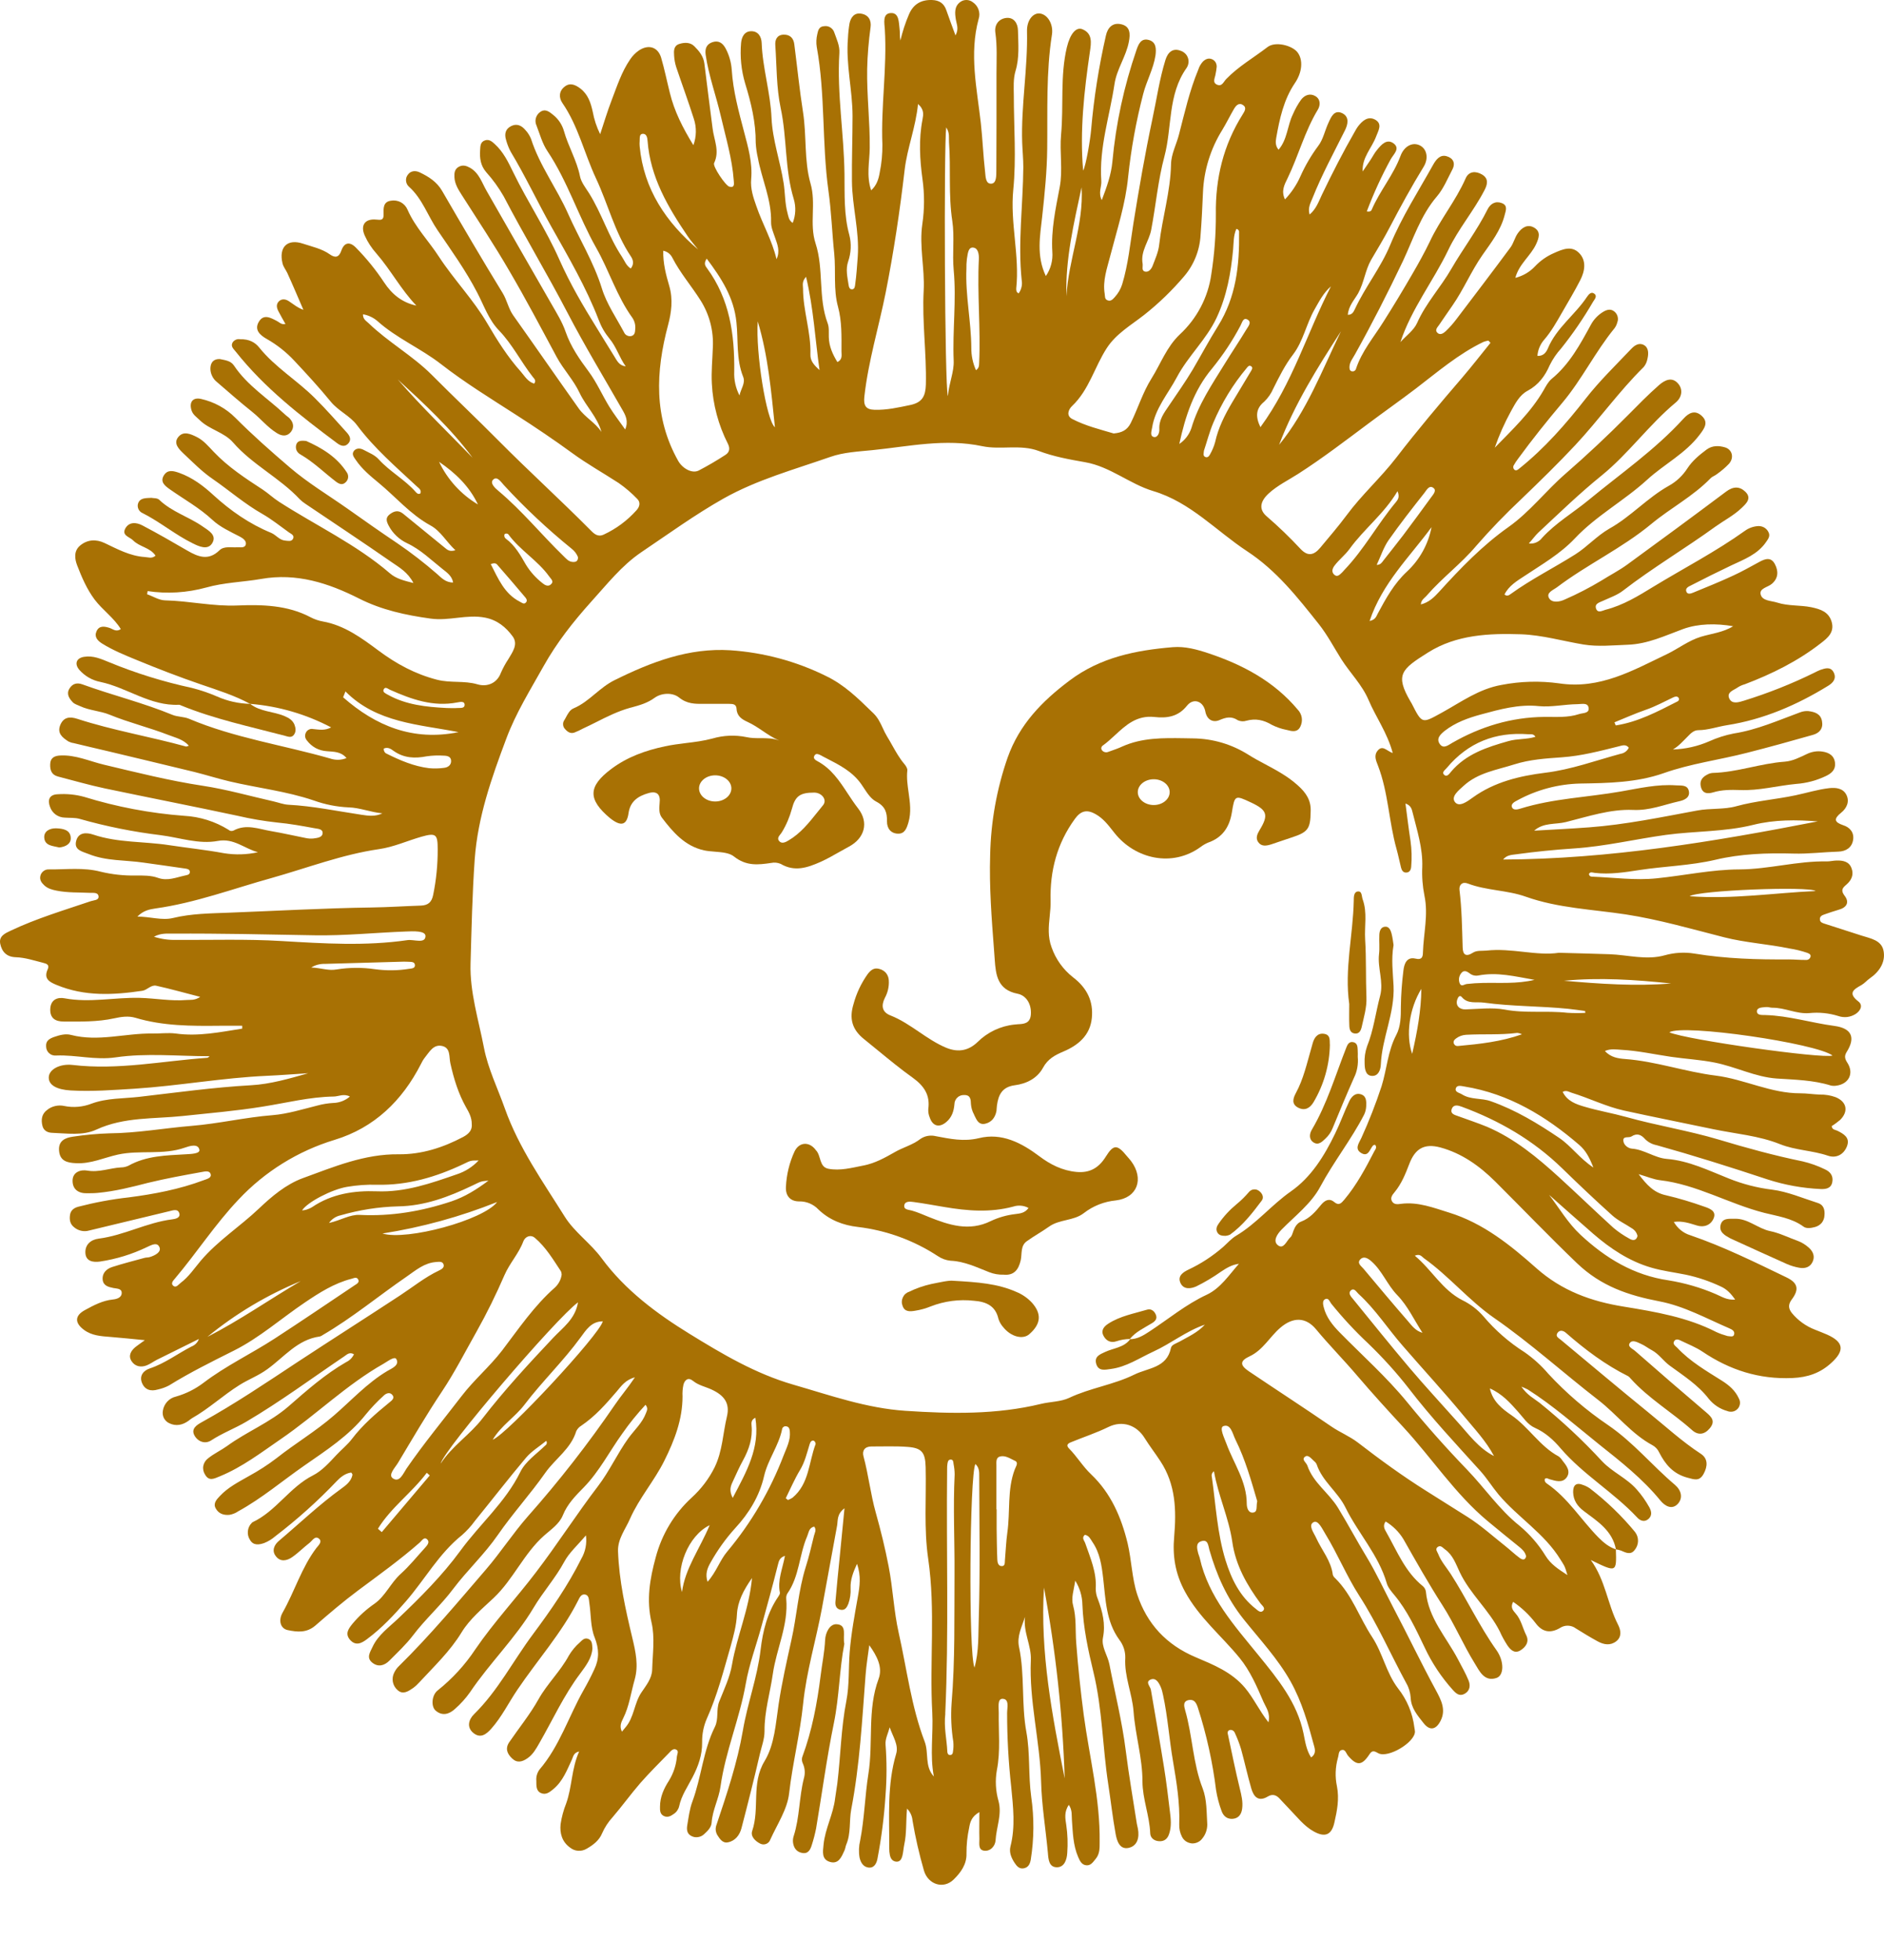 <svg width="25" height="26" viewBox="0 0 25 26" fill="none" xmlns="http://www.w3.org/2000/svg">
<path d="M3.322 9.339C3.114 9.225 2.89 9.156 2.666 9.079C2.38 8.981 2.095 8.871 1.816 8.756C1.658 8.691 1.502 8.628 1.355 8.537C1.292 8.497 1.248 8.447 1.281 8.374C1.315 8.296 1.386 8.308 1.452 8.329C1.499 8.344 1.541 8.388 1.603 8.345C1.51 8.193 1.361 8.093 1.256 7.954C1.152 7.815 1.085 7.658 1.024 7.5C0.991 7.414 0.976 7.309 1.064 7.236C1.162 7.155 1.277 7.151 1.387 7.203C1.558 7.284 1.725 7.376 1.921 7.389C1.967 7.391 2.013 7.415 2.064 7.371C1.992 7.262 1.85 7.255 1.766 7.168C1.721 7.122 1.613 7.105 1.662 7.012C1.711 6.92 1.809 6.927 1.89 6.97C2.092 7.076 2.29 7.19 2.486 7.304C2.629 7.387 2.767 7.442 2.912 7.3C2.973 7.241 3.066 7.265 3.146 7.26C3.187 7.257 3.246 7.274 3.261 7.225C3.275 7.175 3.222 7.139 3.182 7.118C3.055 7.052 2.922 6.993 2.818 6.896C2.647 6.737 2.443 6.624 2.254 6.491C2.192 6.447 2.119 6.394 2.175 6.305C2.225 6.225 2.302 6.246 2.379 6.273C2.553 6.335 2.7 6.446 2.83 6.566C3.061 6.777 3.31 6.95 3.599 7.069C3.665 7.097 3.707 7.165 3.784 7.171C3.82 7.174 3.867 7.188 3.888 7.148C3.912 7.102 3.864 7.083 3.835 7.063C3.719 6.98 3.606 6.889 3.484 6.819C3.247 6.685 3.043 6.506 2.821 6.353C2.678 6.255 2.56 6.133 2.436 6.017C2.378 5.961 2.296 5.884 2.365 5.798C2.434 5.712 2.53 5.757 2.613 5.798C2.704 5.844 2.768 5.923 2.837 5.995C3.028 6.196 3.258 6.346 3.488 6.496C3.563 6.546 3.627 6.608 3.704 6.657C4.195 6.973 4.729 7.222 5.176 7.607C5.255 7.675 5.357 7.702 5.486 7.734C5.413 7.591 5.298 7.527 5.198 7.458C4.821 7.196 4.438 6.943 4.057 6.686C4.029 6.668 4.002 6.647 3.979 6.624C3.713 6.339 3.351 6.166 3.094 5.871C2.974 5.732 2.778 5.7 2.648 5.571C2.607 5.531 2.559 5.501 2.541 5.442C2.508 5.335 2.558 5.267 2.668 5.292C2.841 5.331 2.999 5.417 3.123 5.542C3.354 5.774 3.598 5.989 3.846 6.201C4.084 6.405 4.353 6.566 4.609 6.746C4.829 6.902 5.051 7.058 5.273 7.207C5.457 7.332 5.633 7.469 5.801 7.615C5.853 7.661 5.913 7.729 6.013 7.727C5.996 7.636 5.926 7.592 5.873 7.549C5.721 7.429 5.582 7.29 5.402 7.206C5.298 7.157 5.212 7.076 5.158 6.974C5.128 6.917 5.112 6.868 5.171 6.823C5.229 6.778 5.287 6.763 5.351 6.816C5.534 6.966 5.717 7.115 5.9 7.264C5.933 7.29 5.962 7.324 6.043 7.299C5.921 7.186 5.847 7.043 5.712 6.97C5.445 6.824 5.252 6.592 5.022 6.403C4.913 6.313 4.802 6.221 4.721 6.101C4.697 6.065 4.664 6.028 4.694 5.985C4.724 5.942 4.78 5.943 4.824 5.967C4.894 6.005 4.972 6.033 5.027 6.095C5.174 6.257 5.373 6.362 5.517 6.527C5.532 6.544 5.551 6.562 5.579 6.545C5.595 6.498 5.558 6.478 5.532 6.453C5.254 6.194 4.966 5.947 4.737 5.64C4.645 5.516 4.49 5.452 4.388 5.327C4.235 5.14 4.071 4.962 3.906 4.786C3.799 4.671 3.675 4.573 3.539 4.496C3.449 4.445 3.371 4.375 3.435 4.268C3.499 4.161 3.591 4.215 3.674 4.258C3.706 4.274 3.731 4.309 3.788 4.298C3.755 4.239 3.723 4.185 3.694 4.128C3.671 4.083 3.661 4.036 3.702 3.996C3.744 3.957 3.795 3.97 3.834 3.996C3.893 4.034 3.946 4.082 4.026 4.11C3.955 3.947 3.886 3.782 3.812 3.62C3.792 3.578 3.761 3.542 3.749 3.494C3.697 3.278 3.812 3.162 4.023 3.233C4.143 3.273 4.271 3.299 4.378 3.375C4.447 3.424 4.498 3.416 4.529 3.326C4.568 3.212 4.643 3.203 4.723 3.285C4.862 3.426 4.988 3.581 5.097 3.746C5.2 3.902 5.333 4.013 5.525 4.054C5.322 3.843 5.186 3.582 4.995 3.363C4.932 3.292 4.879 3.212 4.84 3.125C4.779 2.988 4.843 2.898 4.993 2.913C5.058 2.92 5.092 2.921 5.09 2.844C5.088 2.766 5.083 2.678 5.184 2.663C5.229 2.654 5.276 2.661 5.317 2.682C5.358 2.704 5.39 2.739 5.408 2.782C5.51 3.015 5.689 3.196 5.825 3.406C6.025 3.712 6.282 3.975 6.467 4.291C6.599 4.516 6.737 4.736 6.912 4.931C6.964 4.991 7.004 5.064 7.088 5.089C7.12 5.049 7.088 5.022 7.07 5C6.914 4.801 6.8 4.569 6.622 4.384C6.484 4.242 6.422 4.052 6.332 3.881C6.181 3.589 5.99 3.324 5.807 3.055C5.677 2.865 5.605 2.636 5.426 2.476C5.404 2.457 5.391 2.429 5.388 2.4C5.385 2.371 5.393 2.342 5.411 2.319C5.45 2.262 5.515 2.262 5.566 2.285C5.686 2.342 5.796 2.41 5.867 2.533C6.131 2.988 6.396 3.441 6.671 3.889C6.728 3.983 6.746 4.092 6.81 4.183C7.102 4.594 7.388 5.008 7.68 5.419C7.764 5.537 7.9 5.606 7.981 5.73C7.927 5.531 7.776 5.391 7.692 5.214C7.611 5.04 7.477 4.903 7.387 4.736C7.181 4.353 6.979 3.969 6.759 3.594C6.56 3.251 6.339 2.918 6.125 2.583C6.078 2.509 6.034 2.438 6.03 2.349C6.027 2.295 6.033 2.243 6.087 2.213C6.141 2.183 6.189 2.199 6.236 2.225C6.357 2.293 6.394 2.422 6.457 2.532C6.745 3.033 7.03 3.535 7.319 4.035C7.388 4.155 7.461 4.272 7.506 4.403C7.574 4.598 7.688 4.763 7.811 4.928C7.917 5.07 7.99 5.239 8.084 5.393C8.145 5.492 8.217 5.585 8.296 5.697C8.342 5.586 8.302 5.511 8.258 5.435C8.014 5.008 7.758 4.586 7.531 4.15C7.26 3.629 6.955 3.125 6.684 2.605C6.618 2.49 6.54 2.382 6.451 2.283C6.376 2.195 6.364 2.098 6.371 1.991C6.374 1.939 6.373 1.883 6.436 1.862C6.489 1.844 6.527 1.876 6.563 1.909C6.679 2.013 6.745 2.151 6.811 2.287C7.003 2.682 7.247 3.046 7.423 3.445C7.563 3.761 7.737 4.058 7.92 4.352C7.997 4.476 8.072 4.601 8.15 4.725C8.186 4.782 8.213 4.849 8.303 4.86C8.218 4.742 8.179 4.6 8.086 4.49C8.026 4.417 7.978 4.334 7.945 4.245C7.778 3.811 7.542 3.408 7.315 3.005C7.131 2.678 6.971 2.335 6.777 2.013C6.75 1.963 6.73 1.91 6.715 1.855C6.692 1.779 6.705 1.712 6.782 1.673C6.859 1.634 6.922 1.666 6.971 1.724C7.004 1.759 7.029 1.799 7.047 1.843C7.161 2.199 7.389 2.498 7.538 2.835C7.685 3.166 7.878 3.476 7.987 3.827C8.05 4.032 8.179 4.217 8.281 4.409C8.289 4.427 8.303 4.442 8.32 4.45C8.337 4.459 8.357 4.462 8.376 4.458C8.423 4.447 8.427 4.407 8.429 4.368C8.435 4.315 8.422 4.263 8.393 4.218C8.185 3.932 8.084 3.591 7.911 3.287C7.675 2.87 7.533 2.407 7.265 2.006C7.197 1.905 7.164 1.782 7.12 1.667C7.105 1.636 7.102 1.601 7.11 1.569C7.119 1.536 7.138 1.507 7.166 1.487C7.235 1.436 7.29 1.483 7.343 1.526C7.41 1.58 7.459 1.654 7.483 1.737C7.54 1.942 7.654 2.127 7.696 2.338C7.712 2.417 7.77 2.49 7.816 2.562C7.985 2.831 8.076 3.141 8.253 3.406C8.288 3.459 8.309 3.524 8.37 3.562C8.418 3.502 8.401 3.444 8.37 3.399C8.156 3.079 8.068 2.705 7.907 2.363C7.753 2.033 7.673 1.672 7.463 1.367C7.414 1.296 7.416 1.208 7.493 1.149C7.565 1.092 7.636 1.125 7.701 1.174C7.803 1.252 7.839 1.363 7.865 1.481C7.884 1.585 7.917 1.685 7.964 1.78C8.014 1.63 8.059 1.478 8.116 1.33C8.187 1.145 8.248 0.954 8.361 0.789C8.393 0.741 8.433 0.7 8.48 0.668C8.606 0.585 8.73 0.623 8.773 0.765C8.818 0.919 8.85 1.078 8.889 1.233C8.948 1.474 9.057 1.692 9.201 1.926C9.242 1.814 9.245 1.69 9.207 1.576C9.134 1.346 9.05 1.119 8.973 0.89C8.957 0.84 8.948 0.789 8.945 0.737C8.941 0.676 8.938 0.607 9.014 0.583C9.084 0.561 9.16 0.559 9.215 0.615C9.278 0.678 9.335 0.747 9.347 0.844C9.381 1.131 9.42 1.417 9.456 1.704C9.474 1.856 9.553 2.003 9.476 2.163C9.454 2.207 9.629 2.464 9.678 2.476C9.752 2.495 9.739 2.437 9.737 2.398C9.716 2.103 9.63 1.822 9.564 1.536C9.501 1.265 9.404 1.004 9.364 0.728C9.352 0.645 9.376 0.585 9.455 0.559C9.535 0.533 9.59 0.57 9.629 0.643C9.676 0.731 9.703 0.828 9.71 0.927C9.728 1.208 9.802 1.477 9.873 1.747C9.927 1.951 9.987 2.159 9.968 2.374C9.956 2.503 9.996 2.62 10.036 2.733C10.117 2.971 10.246 3.189 10.304 3.438C10.355 3.332 10.315 3.24 10.284 3.15C10.261 3.082 10.23 3.015 10.232 2.945C10.239 2.646 10.107 2.375 10.056 2.091C10.041 2.027 10.032 1.961 10.028 1.895C10.03 1.623 9.967 1.364 9.887 1.104C9.836 0.931 9.818 0.75 9.834 0.57C9.841 0.493 9.876 0.414 9.97 0.414C10.064 0.414 10.104 0.491 10.107 0.569C10.119 0.905 10.224 1.228 10.238 1.567C10.251 1.857 10.354 2.141 10.399 2.432C10.419 2.563 10.415 2.697 10.45 2.826C10.463 2.871 10.464 2.921 10.519 2.957C10.559 2.856 10.564 2.745 10.533 2.641C10.412 2.244 10.445 1.831 10.359 1.432C10.302 1.161 10.307 0.877 10.288 0.598C10.283 0.526 10.311 0.463 10.397 0.46C10.483 0.457 10.53 0.506 10.54 0.587C10.579 0.888 10.609 1.19 10.656 1.489C10.705 1.802 10.669 2.132 10.755 2.433C10.833 2.702 10.737 2.967 10.822 3.228C10.934 3.571 10.854 3.946 10.983 4.289C11.004 4.344 10.996 4.411 10.998 4.472C11.001 4.595 11.049 4.7 11.112 4.803C11.183 4.768 11.166 4.71 11.166 4.662C11.166 4.463 11.173 4.264 11.12 4.069C11.057 3.839 11.093 3.6 11.07 3.364C11.041 3.087 11.032 2.806 10.993 2.53C10.905 1.897 10.953 1.254 10.838 0.623C10.829 0.567 10.832 0.509 10.845 0.454C10.856 0.4 10.869 0.35 10.938 0.347C10.967 0.343 10.996 0.349 11.02 0.365C11.045 0.381 11.063 0.405 11.071 0.432C11.102 0.521 11.145 0.607 11.138 0.706C11.105 1.243 11.2 1.775 11.206 2.311C11.209 2.576 11.197 2.852 11.27 3.116C11.3 3.232 11.294 3.355 11.255 3.468C11.219 3.573 11.245 3.675 11.26 3.777C11.264 3.804 11.272 3.84 11.307 3.838C11.342 3.837 11.345 3.798 11.348 3.772C11.365 3.651 11.373 3.529 11.382 3.406C11.406 3.068 11.308 2.742 11.305 2.405C11.302 2.117 11.313 1.829 11.313 1.54C11.313 1.194 11.222 0.854 11.252 0.506C11.255 0.44 11.262 0.374 11.273 0.309C11.291 0.227 11.339 0.164 11.432 0.182C11.526 0.199 11.565 0.271 11.552 0.362C11.527 0.545 11.511 0.729 11.507 0.914C11.501 1.265 11.545 1.614 11.541 1.965C11.539 2.147 11.494 2.331 11.56 2.525C11.635 2.457 11.66 2.371 11.674 2.286C11.699 2.165 11.71 2.042 11.709 1.919C11.688 1.406 11.773 0.897 11.741 0.385C11.736 0.307 11.708 0.179 11.82 0.173C11.932 0.167 11.926 0.296 11.937 0.382C11.944 0.432 11.937 0.485 11.948 0.537C11.976 0.418 12.014 0.302 12.062 0.19C12.119 0.057 12.22 -0.004 12.366 0C12.465 0.003 12.527 0.045 12.558 0.137C12.594 0.242 12.634 0.346 12.679 0.47C12.727 0.383 12.694 0.323 12.684 0.26C12.671 0.177 12.66 0.086 12.743 0.026C12.766 0.009 12.794 0 12.823 0C12.852 0 12.881 0.009 12.904 0.026C12.941 0.05 12.969 0.084 12.984 0.125C12.999 0.166 13 0.211 12.986 0.252C12.86 0.715 12.963 1.172 13.015 1.631C13.039 1.847 13.047 2.065 13.072 2.281C13.079 2.338 13.076 2.445 13.158 2.436C13.224 2.429 13.22 2.329 13.221 2.265C13.223 1.835 13.224 1.404 13.223 0.973C13.223 0.794 13.234 0.614 13.208 0.433C13.193 0.33 13.252 0.25 13.352 0.238C13.452 0.227 13.506 0.307 13.508 0.403C13.512 0.583 13.529 0.764 13.476 0.94C13.444 1.047 13.452 1.157 13.453 1.265C13.453 1.682 13.487 2.102 13.446 2.514C13.402 2.957 13.532 3.389 13.485 3.827C13.484 3.842 13.486 3.856 13.491 3.869C13.494 3.877 13.504 3.881 13.516 3.893C13.534 3.869 13.547 3.841 13.554 3.812C13.562 3.782 13.563 3.752 13.558 3.722C13.505 3.219 13.575 2.719 13.579 2.217C13.579 2.108 13.568 2 13.564 1.891C13.548 1.398 13.639 0.909 13.628 0.415C13.624 0.267 13.71 0.168 13.799 0.179C13.903 0.192 13.98 0.323 13.959 0.459C13.88 0.961 13.902 1.466 13.896 1.972C13.893 2.273 13.862 2.575 13.829 2.877C13.802 3.125 13.749 3.391 13.878 3.662C13.943 3.568 13.973 3.454 13.964 3.34C13.946 3.048 14.008 2.767 14.062 2.483C14.105 2.255 14.059 2.018 14.08 1.787C14.116 1.401 14.066 1.009 14.157 0.627C14.2 0.449 14.28 0.351 14.366 0.389C14.499 0.446 14.48 0.568 14.463 0.684C14.386 1.209 14.327 1.737 14.373 2.263C14.408 2.204 14.468 1.856 14.479 1.72C14.515 1.3 14.581 0.883 14.675 0.472C14.698 0.366 14.765 0.295 14.879 0.322C15.001 0.35 14.999 0.454 14.98 0.552C14.944 0.749 14.819 0.914 14.789 1.115C14.725 1.542 14.583 1.959 14.614 2.4C14.62 2.478 14.57 2.556 14.62 2.655C14.687 2.479 14.745 2.317 14.761 2.145C14.807 1.641 14.915 1.144 15.08 0.665C15.106 0.588 15.141 0.5 15.247 0.531C15.345 0.559 15.343 0.653 15.333 0.734C15.306 0.913 15.214 1.074 15.17 1.246C15.076 1.607 15.009 1.975 14.97 2.346C14.935 2.708 14.822 3.049 14.732 3.397C14.69 3.561 14.63 3.723 14.659 3.898C14.664 3.93 14.657 3.967 14.695 3.983C14.74 4.002 14.766 3.97 14.792 3.942C14.837 3.893 14.871 3.835 14.891 3.771C14.971 3.507 14.997 3.234 15.04 2.963C15.114 2.502 15.194 2.041 15.291 1.583C15.348 1.319 15.385 1.053 15.465 0.795C15.496 0.695 15.562 0.632 15.668 0.674C15.69 0.681 15.71 0.694 15.727 0.71C15.744 0.726 15.756 0.746 15.764 0.769C15.771 0.791 15.774 0.814 15.77 0.837C15.767 0.86 15.758 0.883 15.745 0.902C15.494 1.257 15.555 1.684 15.452 2.073C15.366 2.393 15.338 2.724 15.276 3.049C15.248 3.2 15.132 3.33 15.162 3.497C15.169 3.535 15.141 3.594 15.2 3.604C15.245 3.611 15.279 3.566 15.294 3.528C15.329 3.436 15.372 3.342 15.382 3.245C15.422 2.889 15.532 2.543 15.539 2.181C15.541 2.042 15.611 1.917 15.645 1.783C15.72 1.494 15.785 1.202 15.9 0.926C15.913 0.885 15.934 0.847 15.963 0.816C15.996 0.785 16.034 0.767 16.079 0.784C16.1 0.792 16.117 0.806 16.129 0.824C16.14 0.843 16.146 0.864 16.145 0.886C16.142 0.919 16.137 0.952 16.13 0.984C16.124 1.032 16.083 1.093 16.149 1.123C16.216 1.152 16.235 1.086 16.271 1.049C16.433 0.881 16.637 0.765 16.82 0.624C16.923 0.545 17.143 0.602 17.215 0.691C17.295 0.791 17.281 0.958 17.183 1.102C17.034 1.322 16.98 1.574 16.935 1.829C16.927 1.876 16.921 1.933 16.966 1.986C17.084 1.849 17.082 1.668 17.155 1.519C17.185 1.449 17.222 1.382 17.266 1.321C17.314 1.26 17.385 1.233 17.456 1.276C17.526 1.319 17.521 1.399 17.487 1.455C17.314 1.741 17.23 2.066 17.086 2.364C17.045 2.448 16.997 2.532 17.051 2.645C17.136 2.556 17.206 2.452 17.256 2.339C17.32 2.196 17.399 2.061 17.492 1.936C17.558 1.851 17.581 1.729 17.629 1.627C17.664 1.55 17.706 1.449 17.814 1.503C17.909 1.552 17.886 1.652 17.846 1.731C17.698 2.028 17.539 2.32 17.416 2.629C17.39 2.693 17.352 2.757 17.378 2.846C17.466 2.772 17.499 2.672 17.541 2.584C17.678 2.298 17.823 2.015 17.981 1.74C17.992 1.719 18.005 1.699 18.018 1.68C18.076 1.603 18.152 1.536 18.247 1.587C18.349 1.644 18.29 1.732 18.26 1.812C18.203 1.965 18.072 2.087 18.082 2.275C18.116 2.224 18.152 2.173 18.186 2.121C18.215 2.078 18.238 2.03 18.272 1.99C18.329 1.919 18.404 1.833 18.496 1.905C18.581 1.973 18.492 2.045 18.454 2.113C18.332 2.336 18.227 2.566 18.137 2.804C18.183 2.813 18.197 2.796 18.203 2.78C18.309 2.532 18.49 2.323 18.584 2.069C18.631 1.942 18.738 1.883 18.835 1.926C18.932 1.97 18.962 2.095 18.892 2.211C18.731 2.473 18.584 2.742 18.442 3.014C18.365 3.162 18.279 3.303 18.195 3.446C18.116 3.583 18.101 3.747 18.023 3.889C17.974 3.976 17.895 4.056 17.885 4.176C17.946 4.177 17.963 4.132 17.979 4.1C18.116 3.805 18.323 3.551 18.449 3.246C18.602 2.877 18.822 2.536 19.017 2.186C19.054 2.12 19.108 2.047 19.195 2.072C19.283 2.097 19.317 2.164 19.272 2.249C19.208 2.371 19.155 2.503 19.067 2.606C18.85 2.859 18.753 3.173 18.616 3.464C18.416 3.883 18.207 4.294 17.981 4.699C17.953 4.752 17.909 4.801 17.907 4.866C17.907 4.89 17.907 4.916 17.936 4.925C17.942 4.926 17.948 4.927 17.954 4.926C17.96 4.926 17.966 4.924 17.971 4.921C17.976 4.918 17.981 4.914 17.985 4.91C17.989 4.905 17.991 4.9 17.993 4.894C18.07 4.66 18.228 4.475 18.356 4.271C18.49 4.06 18.619 3.846 18.744 3.63C18.825 3.491 18.903 3.35 18.973 3.205C19.109 2.913 19.318 2.664 19.448 2.367C19.491 2.269 19.583 2.266 19.666 2.315C19.758 2.369 19.738 2.449 19.697 2.526C19.555 2.8 19.35 3.039 19.218 3.316C19.02 3.729 18.731 4.092 18.583 4.538C18.658 4.454 18.761 4.382 18.804 4.285C18.921 4.021 19.118 3.811 19.259 3.566C19.413 3.3 19.602 3.053 19.739 2.778C19.777 2.702 19.845 2.662 19.928 2.694C20.012 2.725 19.981 2.795 19.966 2.854C19.915 3.056 19.786 3.219 19.671 3.384C19.521 3.599 19.422 3.84 19.272 4.055C19.212 4.14 19.155 4.226 19.096 4.311C19.075 4.34 19.038 4.377 19.071 4.412C19.109 4.453 19.156 4.42 19.185 4.393C19.236 4.344 19.283 4.291 19.326 4.234C19.566 3.918 19.807 3.602 20.043 3.283C20.085 3.226 20.1 3.152 20.141 3.094C20.193 3.02 20.271 2.967 20.36 3.021C20.449 3.075 20.421 3.156 20.385 3.236C20.313 3.394 20.157 3.5 20.108 3.686C20.207 3.661 20.298 3.609 20.368 3.534C20.44 3.458 20.527 3.397 20.623 3.356C20.735 3.306 20.855 3.255 20.954 3.356C21.054 3.457 21.031 3.596 20.97 3.715C20.895 3.863 20.808 4.005 20.726 4.149C20.655 4.272 20.586 4.396 20.492 4.505C20.439 4.565 20.407 4.641 20.401 4.721C20.48 4.726 20.518 4.673 20.54 4.621C20.654 4.348 20.9 4.177 21.058 3.939C21.079 3.909 21.11 3.867 21.15 3.892C21.203 3.925 21.16 3.97 21.14 4.002C21.014 4.219 20.872 4.427 20.715 4.623C20.655 4.689 20.604 4.764 20.564 4.845C20.503 4.987 20.414 5.107 20.272 5.183C20.161 5.242 20.107 5.354 20.05 5.455C19.965 5.61 19.893 5.772 19.835 5.939C20.07 5.697 20.315 5.468 20.484 5.175C20.514 5.122 20.545 5.063 20.591 5.025C20.828 4.83 20.969 4.567 21.112 4.305C21.151 4.234 21.208 4.175 21.278 4.134C21.327 4.106 21.376 4.094 21.424 4.134C21.444 4.151 21.459 4.174 21.465 4.199C21.472 4.225 21.471 4.252 21.461 4.276C21.454 4.304 21.442 4.33 21.425 4.353C21.169 4.666 20.991 5.034 20.734 5.34C20.529 5.583 20.331 5.83 20.144 6.086C20.124 6.112 20.105 6.14 20.089 6.169C20.082 6.178 20.079 6.191 20.081 6.203C20.082 6.215 20.089 6.225 20.098 6.233C20.122 6.248 20.142 6.23 20.161 6.215C20.498 5.945 20.778 5.625 21.043 5.286C21.226 5.052 21.442 4.843 21.648 4.626C21.69 4.582 21.749 4.541 21.814 4.577C21.878 4.612 21.877 4.69 21.862 4.756C21.855 4.797 21.838 4.837 21.811 4.869C21.483 5.192 21.216 5.57 20.904 5.904C20.675 6.149 20.432 6.385 20.19 6.618C19.979 6.816 19.778 7.024 19.588 7.242C19.389 7.478 19.139 7.663 18.936 7.896C18.908 7.931 18.859 7.953 18.854 8.018C18.96 7.992 19.03 7.923 19.095 7.852C19.379 7.539 19.67 7.237 20.016 6.992C20.302 6.79 20.513 6.51 20.775 6.283C21.058 6.037 21.331 5.781 21.596 5.514C21.733 5.376 21.868 5.237 22.014 5.109C22.095 5.038 22.187 4.998 22.265 5.085C22.337 5.164 22.319 5.271 22.237 5.339C21.881 5.635 21.609 6.019 21.254 6.307C20.957 6.547 20.688 6.809 20.411 7.067C20.371 7.105 20.338 7.153 20.287 7.209C20.32 7.214 20.354 7.209 20.384 7.196C20.415 7.183 20.442 7.163 20.462 7.136C20.642 6.938 20.874 6.803 21.078 6.635C21.506 6.282 21.963 5.967 22.338 5.555C22.41 5.475 22.493 5.433 22.584 5.519C22.674 5.604 22.617 5.683 22.555 5.765C22.366 6.017 22.083 6.157 21.858 6.363C21.553 6.642 21.184 6.839 20.899 7.141C20.705 7.347 20.462 7.486 20.229 7.641C20.127 7.708 20.021 7.771 19.964 7.886C19.998 7.915 20.025 7.895 20.046 7.88C20.319 7.683 20.62 7.533 20.902 7.355C21.061 7.255 21.188 7.109 21.355 7.013C21.639 6.855 21.859 6.604 22.145 6.444C22.245 6.389 22.329 6.309 22.391 6.213C22.457 6.112 22.549 6.036 22.644 5.965C22.72 5.908 22.806 5.91 22.889 5.934C22.986 5.962 23.014 6.07 22.944 6.151C22.895 6.203 22.84 6.249 22.782 6.29C22.756 6.311 22.721 6.321 22.699 6.344C22.466 6.585 22.166 6.74 21.913 6.95C21.522 7.274 21.062 7.487 20.661 7.79C20.61 7.828 20.516 7.861 20.554 7.932C20.592 8.003 20.697 7.984 20.761 7.954C20.931 7.88 21.095 7.795 21.253 7.7C21.365 7.629 21.485 7.568 21.592 7.49C22.031 7.17 22.469 6.848 22.904 6.522C22.997 6.452 23.081 6.448 23.159 6.522C23.252 6.611 23.168 6.683 23.111 6.738C23.008 6.837 22.879 6.903 22.764 6.985C22.361 7.277 21.931 7.531 21.537 7.835C21.46 7.895 21.362 7.928 21.271 7.97C21.224 7.992 21.157 8.007 21.179 8.073C21.201 8.138 21.262 8.101 21.304 8.089C21.538 8.03 21.744 7.903 21.943 7.781C22.348 7.535 22.769 7.317 23.155 7.041C23.205 7.005 23.265 6.983 23.327 6.979C23.355 6.977 23.384 6.983 23.409 6.997C23.434 7.011 23.455 7.033 23.467 7.059C23.494 7.109 23.464 7.149 23.436 7.189C23.322 7.356 23.141 7.421 22.97 7.502C22.791 7.587 22.613 7.676 22.436 7.767C22.405 7.782 22.357 7.804 22.379 7.852C22.396 7.889 22.44 7.873 22.469 7.861C22.644 7.789 22.819 7.719 22.991 7.639C23.112 7.584 23.228 7.518 23.344 7.455C23.422 7.412 23.501 7.385 23.552 7.483C23.6 7.574 23.6 7.668 23.514 7.743C23.461 7.791 23.34 7.803 23.364 7.888C23.388 7.973 23.504 7.968 23.584 7.994C23.731 8.041 23.886 8.025 24.035 8.055C24.157 8.081 24.267 8.115 24.306 8.251C24.344 8.387 24.253 8.463 24.161 8.533C23.857 8.77 23.514 8.94 23.153 9.077C23.121 9.086 23.09 9.099 23.062 9.117C23.009 9.156 22.906 9.18 22.948 9.268C22.984 9.345 23.076 9.315 23.141 9.295C23.463 9.195 23.777 9.071 24.079 8.922C24.104 8.909 24.13 8.896 24.156 8.886C24.22 8.865 24.291 8.84 24.332 8.919C24.372 8.998 24.328 9.055 24.261 9.096C23.845 9.352 23.402 9.544 22.916 9.62C22.789 9.64 22.667 9.685 22.537 9.686C22.475 9.686 22.434 9.73 22.394 9.771C22.334 9.83 22.279 9.896 22.199 9.942C22.365 9.937 22.528 9.9 22.68 9.834C22.784 9.787 22.893 9.752 23.006 9.73C23.315 9.682 23.596 9.556 23.885 9.45C23.921 9.436 23.959 9.43 23.996 9.433C24.079 9.443 24.159 9.467 24.177 9.565C24.196 9.663 24.145 9.723 24.058 9.748C23.766 9.831 23.474 9.912 23.179 9.987C22.813 10.081 22.435 10.129 22.077 10.256C21.718 10.382 21.342 10.388 20.967 10.394C20.676 10.401 20.391 10.477 20.136 10.616C20.1 10.635 20.046 10.662 20.063 10.707C20.079 10.753 20.14 10.738 20.177 10.726C20.611 10.591 21.066 10.577 21.51 10.499C21.75 10.457 21.995 10.4 22.243 10.418C22.309 10.422 22.392 10.409 22.41 10.492C22.431 10.585 22.34 10.617 22.278 10.63C22.078 10.675 21.891 10.754 21.67 10.744C21.369 10.731 21.071 10.832 20.778 10.905C20.638 10.94 20.484 10.908 20.358 11.019C20.601 11.005 20.843 10.993 21.087 10.975C21.57 10.939 22.045 10.84 22.52 10.752C22.695 10.719 22.877 10.741 23.04 10.695C23.301 10.623 23.568 10.605 23.829 10.549C23.977 10.518 24.122 10.472 24.273 10.455C24.363 10.445 24.455 10.457 24.499 10.54C24.548 10.632 24.505 10.722 24.431 10.781C24.33 10.863 24.339 10.906 24.459 10.947C24.549 10.975 24.606 11.045 24.59 11.142C24.574 11.245 24.493 11.294 24.395 11.297C24.195 11.303 23.995 11.329 23.798 11.323C23.448 11.313 23.095 11.326 22.764 11.405C22.432 11.483 22.091 11.49 21.756 11.541C21.562 11.571 21.361 11.603 21.161 11.579C21.135 11.576 21.104 11.56 21.085 11.592C21.085 11.597 21.086 11.601 21.088 11.606C21.089 11.611 21.092 11.615 21.096 11.618C21.099 11.621 21.103 11.624 21.107 11.626C21.112 11.628 21.117 11.629 21.122 11.629C21.41 11.64 21.701 11.681 21.985 11.651C22.351 11.614 22.714 11.534 23.082 11.533C23.473 11.531 23.853 11.419 24.242 11.427C24.284 11.427 24.328 11.416 24.37 11.415C24.455 11.413 24.536 11.427 24.569 11.517C24.602 11.602 24.569 11.676 24.503 11.733C24.451 11.777 24.421 11.808 24.477 11.882C24.546 11.971 24.504 12.04 24.396 12.069C24.332 12.087 24.269 12.11 24.207 12.131C24.174 12.142 24.144 12.159 24.15 12.201C24.153 12.235 24.184 12.244 24.211 12.253C24.374 12.306 24.537 12.357 24.699 12.41C24.819 12.449 24.97 12.47 24.995 12.618C25.021 12.765 24.938 12.891 24.812 12.978C24.773 13.005 24.742 13.044 24.701 13.067C24.599 13.124 24.515 13.173 24.66 13.285C24.725 13.335 24.689 13.407 24.625 13.45C24.59 13.472 24.552 13.486 24.511 13.491C24.471 13.495 24.43 13.491 24.391 13.477C24.268 13.439 24.139 13.426 24.01 13.439C23.839 13.454 23.686 13.366 23.519 13.368C23.491 13.368 23.462 13.356 23.434 13.359C23.388 13.364 23.317 13.362 23.314 13.412C23.311 13.473 23.384 13.463 23.427 13.465C23.737 13.474 24.034 13.568 24.34 13.609C24.568 13.639 24.628 13.76 24.504 13.956C24.47 14.011 24.482 14.048 24.514 14.098C24.605 14.238 24.533 14.381 24.366 14.402C24.343 14.406 24.319 14.405 24.295 14.4C24.061 14.327 23.819 14.323 23.577 14.307C23.29 14.287 23.032 14.15 22.751 14.095C22.56 14.057 22.366 14.047 22.174 14.019C21.955 13.987 21.737 13.938 21.514 13.926C21.445 13.922 21.375 13.908 21.296 13.942C21.376 14.028 21.473 14.041 21.563 14.048C21.972 14.078 22.362 14.218 22.766 14.268C23.148 14.316 23.499 14.505 23.89 14.503C23.976 14.503 24.062 14.517 24.147 14.52C24.219 14.518 24.29 14.53 24.357 14.554C24.506 14.614 24.533 14.742 24.418 14.856C24.382 14.886 24.345 14.914 24.306 14.938C24.311 14.988 24.353 14.986 24.38 14.999C24.465 15.041 24.551 15.09 24.51 15.202C24.469 15.313 24.369 15.369 24.257 15.331C24.049 15.26 23.826 15.26 23.621 15.178C23.336 15.064 23.031 15.041 22.734 14.979C22.339 14.896 21.943 14.818 21.55 14.732C21.314 14.68 21.088 14.567 20.853 14.495C20.818 14.484 20.785 14.458 20.736 14.484C20.796 14.607 20.913 14.648 21.027 14.681C21.209 14.735 21.398 14.767 21.578 14.817C21.985 14.931 22.401 14.996 22.807 15.117C23.172 15.227 23.544 15.329 23.92 15.406C24.022 15.43 24.121 15.465 24.215 15.511C24.289 15.544 24.329 15.599 24.314 15.68C24.299 15.765 24.228 15.776 24.16 15.773C23.919 15.762 23.68 15.719 23.45 15.644C22.964 15.483 22.476 15.329 21.982 15.191C21.925 15.18 21.873 15.153 21.832 15.113C21.777 15.05 21.722 15.028 21.648 15.076C21.614 15.097 21.543 15.068 21.541 15.123C21.539 15.185 21.601 15.232 21.653 15.237C21.819 15.249 21.955 15.359 22.116 15.373C22.412 15.397 22.672 15.527 22.94 15.633C23.124 15.707 23.317 15.757 23.514 15.781C23.721 15.807 23.923 15.895 24.125 15.959C24.199 15.983 24.217 16.049 24.21 16.122C24.209 16.158 24.196 16.193 24.174 16.221C24.151 16.248 24.119 16.268 24.084 16.277C24.033 16.291 23.97 16.301 23.931 16.271C23.776 16.157 23.584 16.133 23.412 16.089C22.941 15.969 22.516 15.713 22.029 15.656C21.943 15.646 21.858 15.609 21.744 15.576C21.853 15.719 21.946 15.822 22.109 15.856C22.28 15.896 22.448 15.947 22.614 16.006C22.684 16.03 22.779 16.063 22.74 16.16C22.704 16.249 22.616 16.287 22.516 16.256C22.421 16.228 22.328 16.193 22.211 16.209C22.259 16.294 22.337 16.358 22.43 16.386C22.871 16.537 23.287 16.743 23.706 16.945C23.858 17.018 23.877 17.104 23.776 17.238C23.726 17.305 23.731 17.357 23.776 17.416C23.858 17.516 23.965 17.593 24.085 17.639C24.138 17.661 24.192 17.68 24.243 17.703C24.466 17.802 24.482 17.915 24.3 18.08C24.154 18.214 23.988 18.271 23.785 18.28C23.342 18.299 22.953 18.174 22.591 17.93C22.506 17.873 22.406 17.833 22.312 17.788C22.284 17.773 22.244 17.755 22.22 17.785C22.186 17.828 22.232 17.853 22.256 17.878C22.427 18.061 22.642 18.185 22.85 18.316C22.945 18.376 23.026 18.446 23.073 18.549C23.085 18.57 23.091 18.594 23.089 18.617C23.087 18.641 23.078 18.664 23.063 18.683C23.046 18.703 23.023 18.718 22.998 18.724C22.972 18.73 22.945 18.728 22.921 18.718C22.824 18.691 22.738 18.634 22.674 18.555C22.532 18.371 22.339 18.249 22.156 18.115C22.07 18.052 22.013 17.961 21.92 17.911C21.87 17.885 21.825 17.848 21.773 17.826C21.727 17.805 21.662 17.769 21.628 17.814C21.591 17.864 21.665 17.892 21.695 17.919C22.009 18.194 22.324 18.467 22.641 18.736C22.717 18.8 22.764 18.855 22.688 18.947C22.617 19.032 22.533 19.043 22.452 18.97C22.187 18.733 21.875 18.552 21.636 18.285C21.628 18.274 21.617 18.264 21.606 18.256C21.302 18.105 21.035 17.904 20.781 17.682C20.75 17.653 20.698 17.635 20.667 17.682C20.636 17.728 20.682 17.749 20.711 17.773C21.096 18.093 21.479 18.416 21.868 18.732C22.099 18.919 22.318 19.121 22.569 19.285C22.668 19.349 22.66 19.454 22.606 19.552C22.552 19.651 22.487 19.628 22.392 19.602C22.201 19.551 22.097 19.425 22.015 19.264C21.997 19.225 21.967 19.193 21.929 19.172C21.648 19.021 21.457 18.764 21.209 18.572C20.745 18.213 20.31 17.818 19.825 17.482C19.491 17.25 19.228 16.928 18.894 16.69C18.866 16.67 18.846 16.628 18.774 16.657C19.003 16.849 19.139 17.112 19.406 17.248C19.513 17.3 19.608 17.373 19.686 17.463C19.842 17.648 20.026 17.808 20.231 17.938C20.347 18.019 20.453 18.115 20.545 18.223C20.783 18.48 21.05 18.709 21.341 18.906C21.677 19.136 21.925 19.443 22.226 19.697C22.311 19.77 22.335 19.87 22.265 19.948C22.187 20.033 22.093 19.979 22.032 19.904C21.797 19.616 21.505 19.387 21.218 19.159C20.908 18.911 20.61 18.646 20.273 18.432C20.245 18.418 20.217 18.405 20.188 18.394C20.266 18.508 20.355 18.551 20.43 18.609C20.725 18.847 21.003 19.106 21.26 19.385C21.397 19.53 21.589 19.608 21.722 19.762C21.785 19.833 21.839 19.911 21.885 19.993C21.916 20.049 21.925 20.104 21.875 20.149C21.82 20.198 21.761 20.171 21.723 20.128C21.411 19.795 21.009 19.562 20.71 19.214C20.615 19.102 20.507 19.003 20.368 18.941C20.27 18.898 20.213 18.803 20.143 18.726C20.039 18.61 19.937 18.492 19.77 18.418C19.808 18.595 19.94 18.693 20.053 18.771C20.286 18.93 20.432 19.186 20.683 19.32C20.702 19.334 20.718 19.352 20.731 19.372C20.785 19.44 20.848 19.516 20.788 19.6C20.731 19.676 20.642 19.645 20.564 19.623C20.542 19.617 20.522 19.598 20.499 19.619C20.496 19.631 20.497 19.643 20.503 19.654C20.508 19.665 20.517 19.674 20.527 19.68C20.806 19.871 20.98 20.161 21.212 20.396C21.281 20.465 21.351 20.523 21.444 20.553L21.442 20.552C21.452 20.861 21.452 20.861 21.109 20.694C21.304 20.962 21.331 21.279 21.47 21.55C21.508 21.623 21.524 21.712 21.447 21.772C21.37 21.832 21.284 21.818 21.204 21.775C21.104 21.721 21.007 21.661 20.91 21.601C20.88 21.578 20.843 21.566 20.805 21.565C20.767 21.564 20.729 21.576 20.698 21.597C20.575 21.668 20.467 21.654 20.376 21.53C20.292 21.421 20.192 21.326 20.079 21.249C20.038 21.322 20.079 21.365 20.11 21.401C20.186 21.486 20.204 21.596 20.253 21.693C20.296 21.779 20.246 21.852 20.17 21.896C20.093 21.939 20.041 21.881 20.003 21.827C19.965 21.768 19.93 21.706 19.902 21.642C19.759 21.357 19.508 21.145 19.371 20.857C19.318 20.746 19.28 20.627 19.173 20.552C19.144 20.531 19.116 20.49 19.075 20.523C19.041 20.552 19.073 20.584 19.084 20.613C19.122 20.712 19.193 20.791 19.25 20.878C19.463 21.209 19.628 21.567 19.857 21.889C19.964 22.039 19.958 22.227 19.857 22.259C19.694 22.314 19.629 22.161 19.569 22.065C19.415 21.816 19.3 21.542 19.141 21.295C18.957 21.008 18.79 20.712 18.622 20.416C18.564 20.321 18.483 20.241 18.387 20.183C18.345 20.24 18.373 20.286 18.398 20.329C18.54 20.579 18.646 20.852 18.881 21.041C18.902 21.059 18.917 21.085 18.921 21.113C18.953 21.465 19.193 21.718 19.347 22.012C19.395 22.105 19.448 22.195 19.487 22.291C19.514 22.355 19.507 22.427 19.438 22.467C19.368 22.507 19.323 22.467 19.278 22.417C19.127 22.249 19.001 22.06 18.905 21.855C18.79 21.616 18.676 21.366 18.501 21.157C18.462 21.11 18.418 21.059 18.402 21.003C18.293 20.626 18.022 20.34 17.854 19.998C17.751 19.788 17.547 19.651 17.472 19.426C17.464 19.408 17.452 19.393 17.437 19.382C17.402 19.351 17.361 19.293 17.319 19.322C17.264 19.361 17.335 19.401 17.348 19.441C17.425 19.669 17.633 19.802 17.755 20.002C17.886 20.216 18.003 20.437 18.133 20.651C18.263 20.865 18.371 21.101 18.489 21.326C18.681 21.69 18.858 22.062 19.055 22.424C19.123 22.55 19.191 22.68 19.116 22.827C19.054 22.949 18.97 22.962 18.888 22.855C18.81 22.755 18.724 22.659 18.719 22.518C18.714 22.452 18.695 22.387 18.662 22.33C18.452 21.944 18.277 21.54 18.037 21.168C17.869 20.907 17.75 20.614 17.587 20.348C17.545 20.28 17.492 20.16 17.431 20.192C17.354 20.232 17.435 20.334 17.465 20.401C17.539 20.564 17.663 20.704 17.686 20.89C17.692 20.908 17.703 20.924 17.718 20.936C17.944 21.159 18.039 21.461 18.208 21.716C18.35 21.933 18.393 22.188 18.55 22.395C18.669 22.545 18.745 22.725 18.768 22.915C18.772 22.933 18.774 22.952 18.776 22.971C18.773 23.116 18.42 23.325 18.291 23.258C18.247 23.235 18.212 23.208 18.173 23.27C18.072 23.425 18.004 23.427 17.887 23.289C17.864 23.26 17.853 23.208 17.811 23.213C17.758 23.219 17.767 23.278 17.754 23.317C17.719 23.441 17.714 23.571 17.741 23.697C17.773 23.863 17.743 24.019 17.707 24.176C17.671 24.339 17.585 24.378 17.437 24.297C17.301 24.223 17.209 24.098 17.103 23.99C17.06 23.946 17.019 23.9 16.976 23.855C16.934 23.811 16.884 23.795 16.824 23.831C16.698 23.907 16.635 23.833 16.604 23.724C16.554 23.551 16.516 23.375 16.468 23.201C16.446 23.129 16.419 23.058 16.387 22.99C16.382 22.976 16.373 22.964 16.36 22.956C16.348 22.949 16.333 22.946 16.319 22.949C16.281 22.96 16.29 22.995 16.297 23.021C16.347 23.257 16.395 23.493 16.452 23.727C16.474 23.816 16.495 23.901 16.483 23.992C16.474 24.064 16.438 24.12 16.36 24.127C16.282 24.134 16.232 24.089 16.209 24.021C16.176 23.932 16.152 23.84 16.137 23.747C16.091 23.375 16.01 23.008 15.895 22.652C15.876 22.595 15.851 22.54 15.779 22.551C15.694 22.565 15.711 22.632 15.726 22.685C15.825 23.027 15.828 23.389 15.959 23.724C16.016 23.873 16.01 24.041 16.02 24.202C16.02 24.269 15.998 24.335 15.955 24.387C15.939 24.409 15.918 24.427 15.893 24.438C15.868 24.45 15.841 24.455 15.813 24.453C15.786 24.45 15.76 24.441 15.737 24.426C15.714 24.41 15.696 24.389 15.684 24.365C15.658 24.314 15.646 24.257 15.648 24.2C15.658 23.918 15.613 23.643 15.566 23.367C15.515 23.073 15.496 22.774 15.433 22.484C15.426 22.447 15.416 22.41 15.401 22.375C15.375 22.318 15.337 22.25 15.266 22.281C15.195 22.313 15.264 22.37 15.272 22.415C15.329 22.757 15.391 23.096 15.445 23.437C15.477 23.633 15.5 23.831 15.524 24.028C15.537 24.127 15.547 24.227 15.515 24.324C15.494 24.391 15.452 24.429 15.379 24.424C15.312 24.42 15.265 24.378 15.263 24.319C15.254 24.085 15.161 23.866 15.16 23.631C15.16 23.318 15.065 23.016 15.042 22.705C15.024 22.464 14.917 22.238 14.932 21.992C14.934 21.905 14.906 21.821 14.853 21.752C14.675 21.507 14.672 21.219 14.639 20.939C14.619 20.768 14.596 20.6 14.496 20.455C14.47 20.416 14.451 20.369 14.396 20.36C14.348 20.4 14.389 20.436 14.401 20.472C14.468 20.666 14.554 20.858 14.54 21.073C14.54 21.121 14.549 21.168 14.568 21.212C14.63 21.378 14.672 21.542 14.636 21.724C14.612 21.847 14.699 21.959 14.722 22.08C14.795 22.46 14.89 22.836 14.938 23.221C14.979 23.545 15.035 23.868 15.085 24.19C15.089 24.214 15.096 24.236 15.1 24.26C15.121 24.375 15.094 24.488 14.975 24.513C14.857 24.538 14.82 24.418 14.804 24.328C14.764 24.109 14.74 23.888 14.706 23.668C14.63 23.174 14.629 22.672 14.509 22.179C14.44 21.893 14.374 21.59 14.363 21.286C14.361 21.174 14.328 21.064 14.268 20.968C14.249 21.097 14.211 21.197 14.24 21.298C14.285 21.461 14.268 21.627 14.281 21.792C14.305 22.113 14.339 22.432 14.381 22.751C14.457 23.313 14.6 23.866 14.592 24.438C14.592 24.514 14.594 24.591 14.542 24.655C14.509 24.694 14.479 24.747 14.42 24.744C14.354 24.741 14.329 24.685 14.306 24.632C14.239 24.476 14.236 24.309 14.224 24.144C14.219 24.081 14.231 24.013 14.183 23.942C14.118 24.035 14.136 24.125 14.149 24.21C14.167 24.332 14.171 24.456 14.162 24.58C14.157 24.669 14.124 24.769 14.026 24.77C13.919 24.77 13.912 24.667 13.905 24.578C13.876 24.263 13.823 23.948 13.815 23.633C13.8 23.092 13.655 22.565 13.679 22.022C13.688 21.828 13.575 21.65 13.602 21.449C13.559 21.58 13.492 21.706 13.522 21.847C13.601 22.22 13.551 22.604 13.62 22.978C13.671 23.26 13.644 23.548 13.684 23.836C13.724 24.112 13.722 24.392 13.678 24.668C13.668 24.723 13.649 24.769 13.589 24.783C13.528 24.797 13.492 24.756 13.463 24.711C13.421 24.646 13.389 24.575 13.408 24.496C13.476 24.23 13.444 23.969 13.418 23.699C13.382 23.375 13.364 23.049 13.364 22.723C13.364 22.654 13.397 22.537 13.303 22.535C13.232 22.535 13.254 22.652 13.253 22.72C13.249 22.974 13.278 23.227 13.228 23.482C13.204 23.618 13.212 23.758 13.25 23.892C13.298 24.07 13.221 24.238 13.211 24.412C13.207 24.485 13.145 24.562 13.058 24.55C12.978 24.539 12.997 24.454 12.996 24.395C12.993 24.285 12.996 24.174 12.996 24.038C12.888 24.1 12.873 24.175 12.86 24.247C12.836 24.359 12.824 24.472 12.825 24.586C12.83 24.732 12.746 24.843 12.654 24.933C12.518 25.065 12.316 24.998 12.261 24.816C12.198 24.598 12.147 24.376 12.109 24.151C12.104 24.091 12.079 24.035 12.036 23.992C12.02 24.166 12.032 24.318 12 24.465C11.989 24.516 11.987 24.568 11.974 24.619C11.963 24.661 11.942 24.702 11.888 24.695C11.839 24.688 11.817 24.651 11.808 24.606C11.802 24.578 11.8 24.549 11.8 24.521C11.802 24.1 11.769 23.677 11.892 23.264C11.927 23.146 11.847 23.036 11.806 22.913C11.786 22.99 11.744 23.069 11.751 23.143C11.768 23.365 11.768 23.587 11.751 23.809C11.733 24.094 11.697 24.378 11.643 24.659C11.632 24.716 11.6 24.786 11.52 24.773C11.452 24.762 11.42 24.703 11.406 24.641C11.393 24.566 11.396 24.489 11.414 24.415C11.471 24.122 11.477 23.822 11.523 23.533C11.59 23.113 11.506 22.68 11.659 22.27C11.716 22.116 11.637 21.967 11.535 21.824C11.518 21.955 11.496 22.086 11.486 22.218C11.44 22.816 11.409 23.414 11.295 24.005C11.267 24.158 11.293 24.319 11.23 24.468C11.219 24.494 11.217 24.525 11.205 24.549C11.167 24.632 11.128 24.732 11.014 24.699C10.9 24.666 10.919 24.564 10.928 24.472C10.948 24.258 11.058 24.067 11.082 23.853C11.09 23.789 11.103 23.724 11.111 23.658C11.155 23.294 11.16 22.925 11.231 22.562C11.272 22.351 11.258 22.13 11.275 21.914C11.295 21.667 11.34 21.427 11.383 21.185C11.408 21.045 11.429 20.906 11.372 20.745C11.32 20.859 11.283 20.956 11.287 21.066C11.291 21.137 11.281 21.209 11.257 21.276C11.238 21.322 11.214 21.365 11.154 21.354C11.094 21.342 11.081 21.294 11.086 21.245C11.103 21.046 11.123 20.849 11.143 20.651C11.163 20.447 11.183 20.243 11.206 20.008C11.103 20.085 11.12 20.167 11.108 20.237C11.041 20.605 10.974 20.972 10.906 21.339C10.827 21.761 10.701 22.173 10.657 22.603C10.616 23.002 10.517 23.391 10.471 23.791C10.447 24.003 10.312 24.202 10.221 24.404C10.217 24.416 10.21 24.428 10.2 24.438C10.191 24.447 10.18 24.455 10.167 24.46C10.155 24.465 10.141 24.467 10.128 24.467C10.115 24.466 10.101 24.463 10.089 24.457C10.022 24.424 9.957 24.36 9.981 24.289C10.084 23.989 9.966 23.658 10.145 23.363C10.28 23.14 10.293 22.863 10.332 22.608C10.375 22.321 10.439 22.04 10.501 21.759C10.574 21.436 10.592 21.105 10.692 20.786C10.735 20.651 10.767 20.512 10.801 20.373C10.81 20.335 10.839 20.294 10.804 20.251C10.733 20.266 10.733 20.328 10.711 20.379C10.604 20.626 10.608 20.912 10.447 21.14C10.435 21.161 10.431 21.185 10.433 21.208C10.464 21.556 10.303 21.871 10.255 22.206C10.219 22.459 10.142 22.706 10.145 22.963C10.145 23.072 10.106 23.168 10.083 23.268C10.007 23.598 9.924 23.926 9.839 24.252C9.815 24.342 9.758 24.419 9.66 24.439C9.588 24.454 9.551 24.393 9.517 24.34C9.506 24.32 9.499 24.297 9.497 24.273C9.496 24.249 9.5 24.225 9.509 24.203C9.646 23.794 9.784 23.384 9.857 22.96C9.918 22.597 10.05 22.251 10.093 21.884C10.122 21.637 10.182 21.39 10.329 21.178C10.339 21.163 10.352 21.142 10.349 21.127C10.315 20.963 10.384 20.811 10.416 20.639C10.347 20.66 10.335 20.708 10.325 20.748C10.256 21.024 10.18 21.298 10.105 21.571C10.036 21.826 9.941 22.076 9.896 22.335C9.815 22.798 9.626 23.233 9.561 23.698C9.538 23.863 9.454 24.011 9.443 24.179C9.439 24.241 9.389 24.289 9.343 24.331C9.32 24.353 9.292 24.366 9.261 24.37C9.23 24.375 9.199 24.369 9.172 24.354C9.115 24.325 9.111 24.268 9.119 24.217C9.137 24.11 9.151 23.996 9.187 23.9C9.308 23.575 9.33 23.221 9.486 22.908C9.539 22.801 9.501 22.683 9.543 22.574C9.607 22.412 9.686 22.249 9.714 22.079C9.779 21.702 9.94 21.35 9.979 20.933C9.865 21.095 9.788 21.246 9.779 21.413C9.772 21.563 9.733 21.702 9.694 21.843C9.601 22.165 9.518 22.49 9.38 22.797C9.336 22.897 9.315 23.005 9.317 23.114C9.319 23.282 9.265 23.431 9.19 23.575C9.125 23.701 9.042 23.818 9.012 23.961C9.002 24.003 8.976 24.04 8.94 24.063C8.9 24.092 8.857 24.114 8.807 24.089C8.758 24.064 8.757 24.017 8.758 23.967C8.758 23.838 8.809 23.726 8.876 23.622C8.936 23.525 8.973 23.415 8.982 23.301C8.985 23.27 9.011 23.23 8.975 23.21C8.935 23.188 8.904 23.225 8.879 23.252C8.75 23.385 8.618 23.515 8.496 23.654C8.369 23.801 8.255 23.959 8.129 24.106C8.071 24.169 8.024 24.241 7.99 24.319C7.95 24.416 7.869 24.476 7.781 24.526C7.748 24.545 7.71 24.554 7.671 24.551C7.633 24.549 7.596 24.534 7.566 24.51C7.457 24.433 7.426 24.317 7.439 24.197C7.453 24.103 7.478 24.011 7.513 23.923C7.592 23.704 7.582 23.465 7.685 23.234C7.611 23.25 7.607 23.301 7.59 23.339C7.524 23.481 7.469 23.628 7.343 23.733C7.293 23.774 7.244 23.815 7.177 23.785C7.111 23.755 7.118 23.684 7.117 23.623C7.112 23.57 7.127 23.518 7.158 23.475C7.425 23.164 7.545 22.772 7.743 22.422C7.795 22.331 7.843 22.239 7.886 22.145C7.953 22.005 7.951 21.875 7.891 21.722C7.834 21.582 7.844 21.416 7.82 21.262C7.814 21.223 7.817 21.165 7.769 21.153C7.711 21.138 7.689 21.197 7.669 21.236C7.453 21.663 7.131 22.022 6.865 22.416C6.749 22.587 6.658 22.776 6.518 22.933C6.451 23.008 6.377 23.062 6.286 22.992C6.188 22.916 6.219 22.81 6.289 22.741C6.608 22.428 6.809 22.032 7.072 21.679C7.308 21.362 7.536 21.034 7.714 20.677C7.768 20.584 7.79 20.474 7.775 20.367C7.663 20.5 7.554 20.595 7.489 20.715C7.372 20.933 7.206 21.116 7.08 21.328C6.84 21.731 6.499 22.059 6.237 22.448C6.18 22.529 6.113 22.603 6.038 22.669C5.963 22.738 5.871 22.769 5.781 22.692C5.716 22.635 5.729 22.485 5.809 22.423C6.003 22.268 6.171 22.085 6.308 21.878C6.553 21.52 6.85 21.202 7.112 20.857C7.398 20.483 7.651 20.086 7.937 19.712C8.088 19.514 8.192 19.282 8.338 19.079C8.418 18.969 8.523 18.877 8.572 18.745C8.583 18.714 8.605 18.685 8.566 18.635C8.455 18.755 8.352 18.881 8.259 19.015C8.088 19.252 7.955 19.516 7.749 19.728C7.639 19.84 7.53 19.949 7.469 20.1C7.422 20.217 7.311 20.289 7.22 20.37C6.951 20.609 6.811 20.951 6.551 21.197C6.399 21.34 6.233 21.477 6.125 21.654C5.972 21.905 5.762 22.103 5.566 22.315C5.541 22.343 5.513 22.369 5.482 22.392C5.419 22.435 5.347 22.485 5.276 22.42C5.243 22.392 5.221 22.353 5.213 22.311C5.205 22.268 5.212 22.224 5.232 22.186C5.247 22.156 5.266 22.128 5.29 22.105C5.702 21.7 6.073 21.256 6.449 20.819C6.641 20.596 6.804 20.344 7.001 20.119C7.419 19.648 7.806 19.151 8.162 18.631C8.24 18.516 8.333 18.409 8.425 18.271C8.3 18.303 8.243 18.388 8.183 18.459C8.04 18.626 7.897 18.788 7.714 18.912C7.685 18.929 7.662 18.954 7.647 18.984C7.576 19.219 7.368 19.35 7.236 19.537C7.036 19.822 6.802 20.078 6.605 20.363C6.428 20.619 6.201 20.829 6.016 21.074C5.851 21.295 5.644 21.477 5.478 21.697C5.387 21.816 5.274 21.921 5.168 22.028C5.101 22.096 5.017 22.119 4.938 22.054C4.859 21.989 4.911 21.917 4.943 21.848C5.017 21.687 5.163 21.586 5.284 21.47C5.579 21.189 5.87 20.898 6.107 20.574C6.365 20.219 6.706 19.93 6.904 19.527C6.973 19.385 7.119 19.289 7.234 19.176C7.239 19.173 7.244 19.169 7.247 19.164C7.251 19.159 7.253 19.154 7.255 19.148C7.256 19.142 7.256 19.136 7.255 19.13C7.254 19.124 7.252 19.118 7.249 19.113C7.156 19.189 7.054 19.25 6.981 19.336C6.749 19.611 6.529 19.896 6.302 20.175C6.252 20.244 6.194 20.308 6.13 20.364C5.825 20.608 5.639 20.95 5.389 21.239C5.23 21.423 5.066 21.598 4.871 21.743C4.8 21.797 4.721 21.84 4.644 21.752C4.574 21.67 4.627 21.602 4.679 21.538C4.764 21.436 4.863 21.347 4.972 21.272C5.115 21.17 5.185 20.997 5.317 20.878C5.433 20.774 5.531 20.651 5.637 20.535C5.665 20.503 5.706 20.461 5.672 20.424C5.629 20.378 5.599 20.437 5.57 20.462C5.31 20.69 5.03 20.891 4.753 21.097C4.556 21.244 4.368 21.404 4.183 21.565C4.068 21.663 3.944 21.65 3.819 21.624C3.723 21.605 3.689 21.497 3.751 21.39C3.91 21.11 4.001 20.795 4.198 20.535C4.224 20.502 4.28 20.452 4.235 20.413C4.181 20.365 4.145 20.437 4.108 20.466C4.029 20.527 3.959 20.599 3.877 20.656C3.807 20.705 3.72 20.723 3.66 20.643C3.602 20.57 3.641 20.49 3.701 20.44C3.976 20.208 4.236 19.959 4.528 19.748C4.595 19.7 4.658 19.651 4.677 19.566C4.679 19.557 4.664 19.534 4.659 19.534C4.579 19.545 4.518 19.596 4.468 19.648C4.216 19.913 3.943 20.157 3.653 20.379C3.61 20.416 3.561 20.447 3.508 20.468C3.436 20.494 3.361 20.503 3.318 20.428C3.295 20.394 3.285 20.353 3.289 20.312C3.293 20.271 3.31 20.233 3.339 20.204C3.342 20.2 3.345 20.197 3.349 20.194C3.663 20.048 3.843 19.728 4.154 19.571C4.272 19.511 4.37 19.402 4.463 19.302C4.531 19.229 4.611 19.166 4.67 19.088C4.812 18.901 4.987 18.751 5.167 18.604C5.198 18.579 5.245 18.546 5.203 18.5C5.167 18.462 5.117 18.487 5.089 18.516C5.005 18.592 4.927 18.674 4.855 18.762C4.63 19.047 4.328 19.239 4.039 19.441C3.749 19.642 3.475 19.876 3.161 20.048C3.126 20.072 3.086 20.088 3.044 20.095C2.966 20.102 2.901 20.079 2.863 20.01C2.824 19.942 2.876 19.89 2.916 19.847C3.024 19.73 3.168 19.658 3.302 19.581C3.43 19.511 3.554 19.432 3.67 19.343C3.918 19.147 4.19 18.986 4.431 18.777C4.662 18.578 4.872 18.346 5.139 18.187C5.198 18.152 5.304 18.112 5.26 18.03C5.236 17.986 5.146 18.058 5.09 18.09C4.597 18.369 4.193 18.77 3.729 19.088C3.468 19.267 3.215 19.462 2.917 19.584C2.843 19.614 2.774 19.654 2.721 19.561C2.699 19.527 2.69 19.485 2.698 19.444C2.706 19.404 2.73 19.368 2.763 19.344C2.84 19.282 2.932 19.24 3.013 19.182C3.275 18.991 3.581 18.872 3.832 18.653C4.072 18.443 4.315 18.229 4.595 18.068C4.64 18.047 4.676 18.01 4.697 17.965C4.639 17.931 4.605 17.967 4.569 17.992C4.137 18.284 3.717 18.595 3.267 18.86C3.116 18.949 2.951 19.01 2.803 19.107C2.722 19.16 2.627 19.125 2.581 19.043C2.53 18.952 2.614 18.901 2.677 18.866C3.117 18.623 3.533 18.342 3.951 18.066C4.402 17.77 4.858 17.48 5.309 17.184C5.48 17.072 5.638 16.943 5.823 16.855C5.855 16.839 5.9 16.818 5.886 16.773C5.872 16.728 5.822 16.739 5.787 16.741C5.631 16.752 5.518 16.85 5.397 16.934C5.024 17.19 4.675 17.481 4.282 17.71C4.271 17.719 4.258 17.725 4.244 17.729C3.946 17.769 3.769 18.004 3.547 18.163C3.43 18.249 3.296 18.298 3.176 18.374C2.959 18.51 2.771 18.687 2.548 18.813C2.532 18.823 2.517 18.835 2.502 18.847C2.423 18.904 2.336 18.923 2.247 18.88C2.216 18.866 2.191 18.842 2.175 18.812C2.16 18.782 2.155 18.747 2.161 18.714C2.168 18.669 2.188 18.627 2.219 18.593C2.25 18.559 2.291 18.536 2.335 18.526C2.468 18.488 2.592 18.426 2.701 18.343C2.998 18.117 3.337 17.957 3.649 17.754C4.004 17.523 4.355 17.285 4.707 17.049C4.733 17.032 4.774 17.012 4.753 16.973C4.732 16.933 4.696 16.956 4.663 16.964C4.433 17.023 4.235 17.15 4.044 17.279C3.731 17.49 3.443 17.746 3.106 17.915C2.813 18.062 2.521 18.206 2.242 18.379C2.196 18.403 2.146 18.421 2.095 18.432C2.001 18.46 1.921 18.438 1.883 18.342C1.846 18.246 1.908 18.179 1.987 18.153C2.189 18.086 2.356 17.957 2.541 17.862C2.564 17.853 2.584 17.84 2.601 17.823C2.618 17.806 2.631 17.785 2.639 17.762C2.439 17.861 2.262 17.948 2.084 18.037C2.038 18.06 1.995 18.093 1.947 18.112C1.868 18.143 1.79 18.126 1.745 18.055C1.7 17.985 1.736 17.919 1.797 17.869C1.826 17.845 1.858 17.825 1.922 17.778C1.748 17.761 1.606 17.746 1.466 17.735C1.342 17.725 1.218 17.719 1.113 17.64C0.988 17.546 0.992 17.452 1.128 17.378C1.244 17.315 1.361 17.252 1.499 17.238C1.548 17.233 1.615 17.214 1.615 17.152C1.616 17.09 1.549 17.095 1.505 17.086C1.436 17.072 1.369 17.055 1.362 16.972C1.356 16.881 1.419 16.829 1.493 16.806C1.633 16.761 1.776 16.725 1.918 16.686C1.941 16.68 1.966 16.682 1.989 16.675C2.055 16.655 2.139 16.611 2.118 16.55C2.089 16.467 2.004 16.519 1.946 16.545C1.75 16.639 1.541 16.703 1.326 16.735C1.24 16.747 1.139 16.735 1.133 16.621C1.127 16.509 1.207 16.444 1.309 16.431C1.646 16.388 1.948 16.217 2.285 16.175C2.329 16.17 2.398 16.154 2.379 16.094C2.359 16.029 2.292 16.057 2.243 16.068C1.889 16.153 1.534 16.238 1.18 16.324C1.146 16.334 1.109 16.334 1.075 16.326C1.04 16.318 1.007 16.301 0.981 16.278C0.93 16.237 0.921 16.183 0.928 16.124C0.935 16.058 0.977 16.025 1.037 16.008C1.257 15.951 1.48 15.909 1.706 15.884C2.045 15.84 2.38 15.777 2.702 15.656C2.741 15.641 2.803 15.628 2.797 15.584C2.788 15.521 2.718 15.54 2.678 15.547C2.44 15.59 2.202 15.633 1.967 15.69C1.746 15.747 1.526 15.803 1.298 15.824C1.25 15.829 1.203 15.828 1.155 15.829C1.041 15.832 0.964 15.777 0.963 15.666C0.961 15.546 1.072 15.513 1.157 15.528C1.314 15.556 1.457 15.494 1.607 15.486C1.641 15.486 1.673 15.478 1.704 15.464C1.941 15.331 2.202 15.327 2.463 15.312C2.53 15.308 2.656 15.306 2.646 15.252C2.628 15.165 2.516 15.202 2.452 15.224C2.162 15.326 1.856 15.252 1.564 15.316C1.379 15.357 1.205 15.441 1.008 15.43C0.893 15.425 0.796 15.402 0.784 15.267C0.771 15.133 0.865 15.092 0.97 15.078C1.129 15.054 1.29 15.039 1.452 15.034C1.819 15.031 2.18 14.965 2.543 14.935C2.907 14.905 3.257 14.821 3.617 14.793C3.816 14.777 4.016 14.714 4.213 14.665C4.282 14.646 4.352 14.635 4.423 14.631C4.504 14.629 4.582 14.599 4.643 14.546C4.56 14.503 4.492 14.546 4.426 14.546C4.106 14.551 3.798 14.631 3.484 14.68C3.134 14.737 2.779 14.766 2.426 14.804C2.041 14.845 1.649 14.814 1.28 14.984C1.097 15.069 0.887 15.034 0.687 15.027C0.626 15.024 0.576 14.995 0.562 14.93C0.544 14.851 0.554 14.777 0.624 14.725C0.655 14.699 0.692 14.681 0.732 14.672C0.771 14.663 0.812 14.662 0.852 14.671C0.973 14.696 1.1 14.685 1.215 14.64C1.419 14.565 1.637 14.574 1.847 14.55C2.341 14.493 2.834 14.424 3.331 14.396C3.588 14.382 3.839 14.308 4.09 14.237C3.908 14.248 3.725 14.263 3.543 14.271C2.954 14.297 2.373 14.404 1.787 14.442C1.507 14.459 1.22 14.482 0.935 14.465C0.755 14.454 0.646 14.395 0.647 14.294C0.647 14.187 0.794 14.107 0.965 14.127C1.567 14.198 2.157 14.074 2.752 14.032C2.759 14.032 2.767 14.022 2.781 14.011C2.359 14.011 1.94 13.967 1.536 14.026C1.261 14.066 1.009 13.991 0.747 14.002C0.73 14.004 0.713 14.002 0.697 13.997C0.68 13.992 0.666 13.984 0.653 13.972C0.64 13.961 0.63 13.947 0.623 13.932C0.616 13.917 0.612 13.9 0.612 13.883C0.605 13.806 0.657 13.777 0.72 13.755C0.793 13.73 0.87 13.709 0.944 13.729C1.305 13.822 1.662 13.705 2.021 13.71C2.124 13.712 2.227 13.697 2.332 13.71C2.631 13.752 2.922 13.691 3.214 13.645V13.607C3.114 13.607 3.013 13.607 2.912 13.607C2.537 13.611 2.162 13.611 1.796 13.501C1.705 13.474 1.607 13.488 1.513 13.509C1.292 13.557 1.069 13.552 0.845 13.551C0.733 13.551 0.661 13.506 0.667 13.382C0.674 13.258 0.765 13.225 0.858 13.243C1.191 13.305 1.522 13.229 1.853 13.237C2.062 13.242 2.269 13.283 2.479 13.265C2.528 13.261 2.581 13.274 2.657 13.224C2.443 13.169 2.259 13.117 2.073 13.076C2.004 13.061 1.954 13.133 1.889 13.143C1.504 13.2 1.123 13.22 0.752 13.066C0.654 13.026 0.576 12.983 0.633 12.858C0.661 12.797 0.616 12.783 0.572 12.772C0.453 12.742 0.334 12.702 0.21 12.698C0.086 12.694 0.025 12.625 0.003 12.519C-0.017 12.418 0.067 12.381 0.141 12.346C0.483 12.184 0.848 12.075 1.206 11.954C1.245 11.941 1.31 11.943 1.308 11.895C1.305 11.833 1.237 11.846 1.193 11.844C1.046 11.837 0.899 11.844 0.753 11.815C0.691 11.803 0.632 11.787 0.586 11.743C0.55 11.709 0.523 11.671 0.536 11.618C0.542 11.592 0.557 11.57 0.579 11.554C0.6 11.538 0.626 11.531 0.653 11.533C0.881 11.535 1.107 11.504 1.334 11.563C1.486 11.6 1.643 11.617 1.8 11.614C1.9 11.614 2.001 11.611 2.096 11.645C2.224 11.691 2.34 11.638 2.459 11.613C2.488 11.607 2.521 11.601 2.519 11.565C2.518 11.529 2.481 11.525 2.454 11.521C2.271 11.493 2.088 11.47 1.905 11.443C1.661 11.407 1.41 11.424 1.176 11.329C1.09 11.295 0.981 11.276 1.01 11.158C1.039 11.04 1.144 11.039 1.243 11.073C1.567 11.181 1.91 11.16 2.242 11.211C2.485 11.248 2.73 11.273 2.972 11.318C3.122 11.342 3.275 11.338 3.423 11.305C3.244 11.258 3.104 11.116 2.892 11.155C2.637 11.203 2.385 11.111 2.132 11.079C1.769 11.035 1.41 10.963 1.058 10.863C0.995 10.845 0.926 10.851 0.86 10.846C0.816 10.845 0.774 10.831 0.739 10.806C0.704 10.78 0.678 10.745 0.664 10.704C0.628 10.61 0.655 10.54 0.766 10.536C0.884 10.528 1.003 10.539 1.118 10.571C1.549 10.704 1.993 10.788 2.443 10.822C2.652 10.833 2.855 10.897 3.032 11.007C3.041 11.015 3.052 11.021 3.063 11.023C3.075 11.024 3.087 11.023 3.098 11.018C3.266 10.926 3.432 10.997 3.597 11.025C3.751 11.051 3.904 11.087 4.058 11.117C4.09 11.124 4.124 11.126 4.157 11.123C4.207 11.116 4.278 11.111 4.281 11.052C4.284 10.993 4.212 10.995 4.17 10.986C4.007 10.956 3.842 10.926 3.677 10.911C3.503 10.892 3.33 10.863 3.159 10.823C2.57 10.697 1.979 10.582 1.389 10.458C1.181 10.414 0.976 10.354 0.77 10.301C0.684 10.279 0.663 10.216 0.666 10.138C0.668 10.052 0.723 10.026 0.798 10.022C1.003 10.011 1.187 10.098 1.38 10.144C1.814 10.247 2.246 10.356 2.688 10.423C3.006 10.471 3.316 10.56 3.631 10.631C3.696 10.646 3.76 10.671 3.825 10.675C4.153 10.692 4.473 10.76 4.796 10.808C4.887 10.822 4.981 10.835 5.074 10.789C4.921 10.776 4.777 10.714 4.625 10.71C4.468 10.703 4.313 10.672 4.165 10.619C3.8 10.495 3.417 10.453 3.044 10.365C2.888 10.328 2.734 10.279 2.578 10.24C2.201 10.148 1.823 10.059 1.445 9.968C1.289 9.931 1.131 9.895 0.975 9.857C0.951 9.854 0.929 9.846 0.907 9.835C0.828 9.784 0.755 9.727 0.8 9.617C0.844 9.512 0.925 9.503 1.024 9.535C1.498 9.689 1.99 9.771 2.469 9.903C2.476 9.905 2.486 9.898 2.506 9.892C2.432 9.807 2.327 9.786 2.236 9.75C1.979 9.65 1.711 9.586 1.455 9.481C1.332 9.43 1.188 9.426 1.062 9.367C1.028 9.351 0.987 9.34 0.964 9.314C0.918 9.265 0.878 9.206 0.921 9.135C0.961 9.069 1.02 9.052 1.092 9.078C1.488 9.222 1.899 9.322 2.289 9.483C2.358 9.511 2.441 9.506 2.509 9.535C3.11 9.789 3.756 9.883 4.378 10.061C4.45 10.086 4.528 10.085 4.598 10.056C4.525 9.968 4.428 9.973 4.339 9.965C4.287 9.962 4.236 9.948 4.19 9.924C4.144 9.899 4.104 9.864 4.073 9.823C4.06 9.808 4.052 9.791 4.049 9.772C4.047 9.753 4.051 9.733 4.06 9.717C4.068 9.7 4.082 9.686 4.1 9.678C4.117 9.669 4.136 9.667 4.155 9.671C4.234 9.679 4.313 9.694 4.394 9.649C4.061 9.474 3.696 9.367 3.32 9.337L3.322 9.339ZM14.991 17.765C15.091 17.765 15.17 17.717 15.252 17.663C15.504 17.498 15.737 17.303 16.015 17.174C16.197 17.088 16.309 16.912 16.44 16.765C16.346 16.777 16.275 16.821 16.204 16.868C16.099 16.942 15.989 17.008 15.875 17.064C15.807 17.095 15.705 17.113 15.663 17.016C15.624 16.924 15.7 16.876 15.77 16.842C15.937 16.764 16.092 16.662 16.231 16.541C16.288 16.49 16.339 16.431 16.402 16.393C16.673 16.233 16.872 15.984 17.13 15.804C17.399 15.616 17.574 15.333 17.718 15.034C17.787 14.893 17.838 14.746 17.905 14.607C17.934 14.547 17.986 14.49 18.064 14.518C18.135 14.543 18.131 14.615 18.129 14.676C18.127 14.714 18.118 14.751 18.102 14.785C17.931 15.117 17.697 15.411 17.52 15.741C17.4 15.966 17.187 16.127 17.007 16.31C16.946 16.372 16.887 16.464 16.958 16.519C17.035 16.578 17.072 16.458 17.124 16.412C17.146 16.392 17.152 16.355 17.165 16.323C17.184 16.272 17.216 16.223 17.263 16.206C17.382 16.161 17.457 16.072 17.532 15.98C17.581 15.922 17.639 15.891 17.704 15.945C17.768 15.999 17.8 15.959 17.84 15.912C18.003 15.718 18.121 15.496 18.236 15.273C18.25 15.247 18.278 15.218 18.245 15.185C18.236 15.189 18.224 15.19 18.219 15.196C18.176 15.245 18.158 15.351 18.064 15.296C17.97 15.241 18.033 15.164 18.064 15.097C18.166 14.873 18.256 14.643 18.333 14.409C18.403 14.184 18.415 13.943 18.528 13.729C18.588 13.615 18.589 13.484 18.589 13.354C18.591 13.193 18.603 13.032 18.623 12.873C18.633 12.785 18.667 12.69 18.781 12.716C18.875 12.739 18.881 12.685 18.882 12.631C18.89 12.382 18.955 12.134 18.902 11.882C18.877 11.757 18.867 11.628 18.873 11.5C18.881 11.25 18.803 11.014 18.744 10.775C18.734 10.734 18.722 10.683 18.65 10.659C18.673 10.831 18.692 10.994 18.717 11.155C18.733 11.269 18.736 11.383 18.726 11.497C18.723 11.536 18.707 11.574 18.659 11.575C18.619 11.575 18.602 11.547 18.592 11.512C18.571 11.43 18.555 11.346 18.532 11.264C18.429 10.899 18.423 10.513 18.285 10.156C18.26 10.091 18.226 10.021 18.283 9.955C18.348 9.879 18.404 9.964 18.481 9.989C18.409 9.72 18.258 9.515 18.16 9.285C18.074 9.083 17.915 8.927 17.799 8.745C17.701 8.589 17.614 8.423 17.501 8.28C17.219 7.925 16.939 7.568 16.548 7.312C16.136 7.041 15.798 6.662 15.302 6.514C14.99 6.42 14.732 6.19 14.402 6.132C14.193 6.095 13.984 6.058 13.783 5.982C13.541 5.891 13.278 5.97 13.035 5.919C12.541 5.814 12.062 5.922 11.579 5.971C11.391 5.99 11.194 5.999 11.018 6.061C10.541 6.228 10.051 6.361 9.603 6.612C9.222 6.827 8.87 7.083 8.509 7.326C8.249 7.502 8.053 7.753 7.844 7.983C7.608 8.246 7.388 8.524 7.213 8.837C7.038 9.15 6.845 9.458 6.717 9.802C6.522 10.322 6.34 10.836 6.299 11.401C6.267 11.861 6.257 12.322 6.244 12.782C6.233 13.161 6.351 13.529 6.422 13.899C6.476 14.178 6.604 14.436 6.699 14.704C6.885 15.228 7.205 15.677 7.495 16.141C7.623 16.345 7.838 16.493 7.982 16.689C8.296 17.116 8.718 17.428 9.152 17.695C9.586 17.962 10.023 18.222 10.527 18.368C11.019 18.51 11.499 18.681 12.016 18.715C12.62 18.755 13.221 18.767 13.814 18.623C13.938 18.593 14.076 18.596 14.188 18.543C14.467 18.411 14.777 18.37 15.053 18.234C15.235 18.144 15.483 18.148 15.538 17.881C15.547 17.837 15.609 17.821 15.65 17.798C15.768 17.732 15.893 17.676 15.988 17.572C15.741 17.656 15.538 17.823 15.303 17.93C15.118 18.015 14.948 18.133 14.74 18.16C14.665 18.17 14.577 18.193 14.547 18.094C14.518 17.996 14.592 17.967 14.667 17.933C14.778 17.882 14.912 17.876 14.994 17.769L14.991 17.765ZM16.832 22.847C16.86 22.723 16.8 22.652 16.767 22.578C16.679 22.373 16.589 22.164 16.449 21.993C16.209 21.699 15.912 21.459 15.724 21.113C15.593 20.872 15.558 20.636 15.581 20.383C15.611 20.03 15.601 19.691 15.398 19.383C15.331 19.28 15.256 19.184 15.19 19.078C15.084 18.904 14.894 18.838 14.707 18.93C14.546 19.009 14.376 19.064 14.211 19.132C14.16 19.152 14.149 19.177 14.185 19.214C14.292 19.322 14.369 19.454 14.48 19.559C14.742 19.808 14.88 20.129 14.963 20.472C15.016 20.697 15.02 20.936 15.091 21.153C15.22 21.54 15.475 21.818 15.865 21.983C16.1 22.083 16.343 22.178 16.522 22.391C16.635 22.527 16.706 22.685 16.832 22.847H16.832ZM1.959 7.841L1.952 7.883C2.032 7.911 2.11 7.962 2.189 7.964C2.511 7.971 2.827 8.046 3.152 8.032C3.478 8.019 3.816 8.026 4.123 8.189C4.173 8.215 4.228 8.234 4.284 8.244C4.57 8.295 4.798 8.463 5.021 8.629C5.26 8.807 5.509 8.942 5.8 9.017C5.979 9.063 6.161 9.026 6.336 9.078C6.47 9.117 6.596 9.059 6.645 8.929C6.673 8.864 6.707 8.802 6.746 8.743C6.799 8.652 6.88 8.548 6.803 8.442C6.713 8.32 6.6 8.225 6.436 8.193C6.194 8.146 5.96 8.24 5.715 8.206C5.383 8.16 5.065 8.092 4.763 7.939C4.357 7.734 3.934 7.597 3.465 7.68C3.223 7.722 2.975 7.726 2.735 7.794C2.483 7.863 2.218 7.88 1.959 7.841ZM20.686 12.639C20.937 12.646 21.146 12.651 21.354 12.658C21.6 12.666 21.846 12.741 22.091 12.672C22.22 12.636 22.355 12.628 22.487 12.65C22.901 12.718 23.318 12.73 23.736 12.727C23.812 12.727 23.888 12.735 23.965 12.734C23.979 12.735 23.994 12.731 24.005 12.722C24.017 12.713 24.024 12.7 24.026 12.685C24.028 12.656 24.001 12.648 23.979 12.639C23.903 12.613 23.824 12.594 23.745 12.582C23.457 12.522 23.162 12.506 22.877 12.433C22.444 12.323 22.015 12.198 21.573 12.13C21.131 12.063 20.675 12.047 20.247 11.895C19.997 11.806 19.725 11.815 19.477 11.72C19.404 11.692 19.359 11.738 19.367 11.806C19.398 12.059 19.401 12.313 19.409 12.568C19.411 12.663 19.451 12.698 19.543 12.639C19.597 12.604 19.663 12.616 19.724 12.61C20.059 12.572 20.391 12.684 20.686 12.639ZM20.251 20.645C20.239 20.588 20.2 20.553 20.16 20.52C20.02 20.406 19.879 20.294 19.741 20.178C19.308 19.817 19.001 19.342 18.622 18.932C18.413 18.707 18.207 18.48 18.007 18.246C17.832 18.04 17.636 17.842 17.463 17.633C17.328 17.471 17.159 17.466 16.987 17.615C16.848 17.735 16.76 17.908 16.584 17.991C16.452 18.052 16.45 18.108 16.571 18.19C16.936 18.436 17.305 18.675 17.668 18.924C17.782 19.002 17.908 19.051 18.02 19.137C18.312 19.362 18.611 19.58 18.925 19.777C19.109 19.893 19.293 20.009 19.476 20.124C19.651 20.235 19.807 20.376 19.97 20.505C20.036 20.557 20.098 20.617 20.166 20.667C20.194 20.688 20.238 20.706 20.251 20.645ZM22.998 8.307C22.771 8.268 22.538 8.271 22.335 8.344C22.092 8.433 21.864 8.544 21.596 8.553C21.401 8.56 21.207 8.581 21.014 8.55C20.738 8.504 20.464 8.424 20.186 8.414C19.761 8.4 19.327 8.418 18.949 8.656C18.597 8.878 18.508 8.948 18.717 9.306C18.722 9.315 18.727 9.322 18.732 9.331C18.874 9.61 18.868 9.599 19.141 9.449C19.392 9.31 19.626 9.139 19.923 9.086C20.176 9.037 20.434 9.03 20.689 9.065C21.23 9.147 21.666 8.894 22.116 8.679C22.269 8.606 22.404 8.498 22.57 8.447C22.713 8.404 22.865 8.39 22.998 8.307V8.307ZM19.778 4.548L19.75 4.518C19.727 4.522 19.705 4.528 19.684 4.536C19.353 4.695 19.075 4.935 18.787 5.155C18.581 5.312 18.367 5.462 18.16 5.617C17.854 5.845 17.549 6.079 17.226 6.286C17.095 6.37 16.952 6.439 16.836 6.545C16.72 6.652 16.702 6.757 16.807 6.848C16.965 6.984 17.114 7.128 17.256 7.28C17.35 7.381 17.431 7.371 17.519 7.266C17.638 7.123 17.759 6.983 17.869 6.835C18.069 6.564 18.322 6.338 18.528 6.071C18.808 5.707 19.105 5.356 19.404 5.008C19.533 4.857 19.654 4.701 19.778 4.548ZM6.26 14.909C6.26 14.823 6.223 14.756 6.185 14.69C6.082 14.507 6.021 14.308 5.976 14.104C5.957 14.02 5.981 13.903 5.87 13.876C5.752 13.847 5.698 13.955 5.636 14.031C5.616 14.057 5.599 14.086 5.585 14.116C5.337 14.601 4.967 14.96 4.442 15.12C3.954 15.268 3.514 15.541 3.166 15.912C2.856 16.238 2.611 16.618 2.321 16.961C2.299 16.987 2.26 17.026 2.301 17.058C2.339 17.086 2.368 17.04 2.397 17.018C2.505 16.937 2.579 16.825 2.664 16.724C2.889 16.459 3.184 16.271 3.435 16.033C3.603 15.873 3.794 15.711 4.017 15.629C4.429 15.479 4.837 15.306 5.292 15.312C5.595 15.315 5.88 15.223 6.148 15.081C6.221 15.041 6.269 14.991 6.26 14.909V14.909ZM8.253 22.971C8.271 22.949 8.284 22.932 8.299 22.915C8.415 22.782 8.414 22.597 8.51 22.453C8.572 22.36 8.651 22.267 8.654 22.148C8.66 21.94 8.692 21.723 8.646 21.525C8.575 21.223 8.623 20.945 8.701 20.659C8.781 20.355 8.946 20.08 9.177 19.868C9.303 19.753 9.407 19.617 9.483 19.464C9.588 19.248 9.592 19.015 9.646 18.791C9.689 18.612 9.608 18.508 9.439 18.431C9.358 18.394 9.268 18.377 9.195 18.317C9.131 18.266 9.086 18.305 9.069 18.369C9.058 18.42 9.054 18.473 9.057 18.524C9.057 18.831 8.949 19.109 8.816 19.376C8.683 19.644 8.482 19.872 8.361 20.145C8.3 20.287 8.195 20.413 8.201 20.579C8.215 20.969 8.3 21.348 8.39 21.724C8.435 21.912 8.475 22.091 8.422 22.28C8.372 22.453 8.351 22.633 8.268 22.797C8.244 22.845 8.217 22.9 8.253 22.971ZM22.923 17.723C22.965 17.727 23.001 17.739 23.011 17.703C23.024 17.656 22.98 17.635 22.948 17.621C22.643 17.49 22.349 17.326 22.021 17.263C21.61 17.184 21.247 17.064 20.925 16.756C20.556 16.402 20.202 16.033 19.841 15.673C19.631 15.465 19.398 15.299 19.112 15.221C18.899 15.165 18.78 15.236 18.702 15.437C18.651 15.57 18.599 15.701 18.507 15.813C18.479 15.847 18.441 15.89 18.474 15.94C18.501 15.982 18.551 15.975 18.592 15.969C18.817 15.94 19.024 16.022 19.231 16.086C19.681 16.225 20.044 16.518 20.385 16.821C20.726 17.124 21.116 17.264 21.548 17.333C21.97 17.402 22.39 17.473 22.775 17.67C22.823 17.692 22.872 17.709 22.923 17.723V17.723ZM12.392 23.566C12.337 23.285 12.386 23.002 12.371 22.719C12.333 22.04 12.416 21.359 12.317 20.679C12.258 20.277 12.293 19.868 12.283 19.462C12.278 19.27 12.234 19.208 12.048 19.194C11.887 19.181 11.725 19.189 11.563 19.188C11.474 19.188 11.438 19.245 11.458 19.318C11.525 19.565 11.552 19.82 11.621 20.065C11.687 20.301 11.746 20.539 11.792 20.779C11.849 21.07 11.86 21.369 11.925 21.658C12.034 22.142 12.092 22.637 12.27 23.103C12.328 23.255 12.266 23.429 12.392 23.566ZM14.778 5.75C14.887 5.74 14.957 5.707 15.005 5.611C15.101 5.416 15.164 5.205 15.281 5.019C15.403 4.824 15.48 4.603 15.655 4.437C15.883 4.226 16.032 3.943 16.074 3.635C16.115 3.373 16.135 3.108 16.134 2.842C16.127 2.367 16.234 1.924 16.489 1.519C16.514 1.478 16.548 1.429 16.495 1.394C16.436 1.355 16.398 1.404 16.371 1.451C16.319 1.541 16.273 1.635 16.219 1.724C16.064 1.973 15.975 2.259 15.963 2.552C15.955 2.741 15.946 2.93 15.931 3.119C15.92 3.32 15.844 3.511 15.714 3.664C15.554 3.852 15.377 4.024 15.183 4.177C15.01 4.313 14.812 4.425 14.687 4.617C14.524 4.868 14.452 5.173 14.225 5.387C14.179 5.431 14.144 5.514 14.228 5.558C14.405 5.65 14.6 5.697 14.778 5.75ZM1.823 12.159C1.994 12.159 2.147 12.213 2.294 12.178C2.541 12.118 2.788 12.117 3.04 12.107C3.67 12.083 4.301 12.047 4.932 12.038C5.15 12.035 5.368 12.02 5.586 12.013C5.681 12.009 5.729 11.968 5.748 11.871C5.789 11.672 5.809 11.469 5.808 11.266C5.808 11.067 5.787 11.044 5.59 11.1C5.403 11.154 5.224 11.236 5.03 11.264C4.54 11.335 4.077 11.514 3.604 11.647C3.092 11.789 2.593 11.977 2.063 12.051C1.985 12.063 1.903 12.077 1.823 12.159L1.823 12.159ZM12.182 1.378C12.151 1.691 12.039 1.962 12.005 2.248C11.941 2.797 11.86 3.342 11.752 3.885C11.66 4.343 11.522 4.793 11.47 5.259C11.457 5.377 11.486 5.433 11.604 5.436C11.767 5.441 11.923 5.405 12.082 5.372C12.24 5.338 12.281 5.252 12.286 5.101C12.296 4.684 12.234 4.268 12.257 3.851C12.272 3.557 12.196 3.266 12.239 2.972C12.268 2.775 12.269 2.575 12.241 2.377C12.205 2.113 12.19 1.85 12.241 1.586C12.252 1.523 12.268 1.455 12.181 1.379L12.182 1.378ZM4.817 4.167C4.813 4.234 4.86 4.257 4.892 4.288C5.152 4.539 5.471 4.715 5.728 4.971C6.021 5.266 6.324 5.551 6.617 5.847C7.016 6.249 7.437 6.631 7.837 7.034C7.884 7.082 7.934 7.128 8.012 7.091C8.176 7.015 8.323 6.906 8.444 6.771C8.486 6.726 8.505 6.667 8.456 6.618C8.381 6.54 8.298 6.469 8.209 6.407C8.003 6.273 7.789 6.154 7.59 6.008C7.35 5.833 7.102 5.666 6.851 5.505C6.514 5.288 6.171 5.078 5.852 4.83C5.584 4.621 5.263 4.488 5.006 4.257C4.952 4.211 4.886 4.181 4.816 4.169L4.817 4.167ZM8.801 3.324C8.797 3.495 8.838 3.647 8.881 3.794C8.933 3.972 8.909 4.148 8.865 4.312C8.7 4.931 8.673 5.534 9 6.115C9.055 6.212 9.181 6.286 9.271 6.242C9.392 6.179 9.51 6.11 9.625 6.035C9.682 5.999 9.689 5.947 9.659 5.887C9.533 5.639 9.46 5.367 9.446 5.09C9.437 4.927 9.454 4.769 9.459 4.61C9.471 4.39 9.414 4.172 9.297 3.986C9.176 3.794 9.026 3.622 8.922 3.419C8.91 3.395 8.893 3.374 8.872 3.358C8.851 3.342 8.826 3.331 8.8 3.326L8.801 3.324ZM7.453 16.909C7.452 16.894 7.45 16.879 7.444 16.865C7.34 16.708 7.243 16.544 7.098 16.421C7.041 16.373 6.969 16.402 6.944 16.468C6.884 16.629 6.764 16.755 6.695 16.913C6.584 17.169 6.461 17.42 6.324 17.664C6.173 17.931 6.034 18.205 5.863 18.461C5.658 18.768 5.472 19.087 5.282 19.404C5.243 19.469 5.147 19.564 5.212 19.61C5.302 19.673 5.35 19.547 5.393 19.483C5.622 19.15 5.879 18.84 6.124 18.521C6.289 18.305 6.496 18.131 6.662 17.916C6.882 17.627 7.087 17.323 7.363 17.08C7.412 17.035 7.444 16.974 7.453 16.909V16.909ZM20.799 20.894C20.761 20.758 20.752 20.763 20.706 20.687C20.494 20.341 20.142 20.129 19.886 19.826C19.801 19.724 19.732 19.611 19.643 19.512C19.319 19.154 18.988 18.801 18.694 18.418C18.529 18.206 18.348 18.007 18.154 17.82C17.979 17.656 17.815 17.479 17.664 17.292C17.643 17.264 17.628 17.21 17.582 17.235C17.546 17.254 17.556 17.305 17.565 17.34C17.598 17.474 17.683 17.579 17.775 17.673C18.077 17.981 18.4 18.267 18.674 18.602C18.926 18.911 19.19 19.208 19.467 19.495C19.703 19.74 19.895 20.026 20.165 20.241C20.3 20.354 20.416 20.487 20.508 20.637C20.578 20.751 20.673 20.811 20.799 20.894ZM24.121 10.896C23.833 10.874 23.551 10.871 23.265 10.942C22.887 11.036 22.493 11.023 22.108 11.075C21.7 11.131 21.298 11.228 20.886 11.255C20.631 11.272 20.377 11.297 20.124 11.332C20.06 11.341 19.995 11.34 19.946 11.402C21.357 11.396 22.742 11.165 24.121 10.896ZM17.398 23.313C17.462 23.27 17.452 23.212 17.439 23.166C17.359 22.87 17.278 22.577 17.125 22.304C16.954 22 16.716 21.747 16.502 21.479C16.278 21.198 16.144 20.892 16.048 20.559C16.032 20.502 16.031 20.416 15.941 20.445C15.864 20.468 15.884 20.542 15.899 20.603C15.905 20.626 15.916 20.648 15.921 20.671C16.037 21.187 16.381 21.565 16.701 21.959C16.955 22.272 17.212 22.581 17.297 22.994C17.319 23.1 17.334 23.215 17.398 23.313ZM21.613 9.918C21.575 9.869 21.526 9.889 21.478 9.901C21.23 9.963 20.982 10.028 20.725 10.046C20.512 10.061 20.297 10.075 20.094 10.14C19.861 10.214 19.611 10.25 19.421 10.425C19.356 10.484 19.25 10.567 19.307 10.64C19.364 10.713 19.473 10.63 19.544 10.579C19.829 10.373 20.165 10.293 20.502 10.251C20.85 10.209 21.173 10.089 21.506 9.999C21.529 9.996 21.551 9.986 21.57 9.972C21.588 9.958 21.604 9.94 21.613 9.919V9.918ZM2.043 12.426C2.139 12.457 2.239 12.471 2.34 12.468C2.805 12.471 3.272 12.455 3.735 12.483C4.294 12.516 4.851 12.552 5.407 12.471C5.493 12.459 5.644 12.523 5.646 12.418C5.648 12.343 5.478 12.353 5.381 12.357C4.978 12.372 4.576 12.414 4.174 12.407C3.548 12.396 2.922 12.381 2.295 12.385C2.216 12.385 2.135 12.376 2.043 12.426ZM21.729 16.396C21.725 16.375 21.715 16.354 21.702 16.336C21.689 16.319 21.672 16.304 21.653 16.293C21.568 16.236 21.469 16.191 21.393 16.122C21.167 15.919 20.947 15.71 20.73 15.499C20.347 15.126 19.896 14.865 19.397 14.681C19.348 14.663 19.287 14.646 19.264 14.712C19.242 14.774 19.3 14.789 19.346 14.805C19.474 14.852 19.605 14.895 19.732 14.947C20.099 15.104 20.401 15.355 20.692 15.62C20.933 15.84 21.167 16.067 21.408 16.286C21.473 16.341 21.544 16.389 21.619 16.43C21.662 16.457 21.713 16.463 21.729 16.396ZM12.556 1.69C12.524 1.936 12.535 5.132 12.578 5.255C12.594 5.074 12.661 4.937 12.655 4.785C12.638 4.384 12.693 3.983 12.655 3.581C12.635 3.365 12.668 3.139 12.637 2.934C12.583 2.583 12.619 2.235 12.593 1.887C12.589 1.827 12.605 1.765 12.556 1.69ZM12.544 22.732C12.523 22.917 12.563 23.071 12.57 23.227C12.57 23.25 12.575 23.279 12.605 23.281C12.636 23.282 12.645 23.256 12.646 23.233C12.653 23.19 12.654 23.148 12.65 23.105C12.623 22.936 12.615 22.765 12.627 22.595C12.675 22.024 12.662 21.451 12.666 20.879C12.669 20.44 12.646 19.999 12.668 19.559C12.668 19.511 12.662 19.464 12.653 19.417C12.65 19.394 12.65 19.364 12.62 19.362C12.581 19.359 12.577 19.392 12.572 19.419C12.569 19.442 12.567 19.466 12.568 19.49C12.556 20.581 12.592 21.671 12.543 22.732H12.544ZM20.42 9.367C20.154 9.339 19.901 9.41 19.65 9.478C19.481 9.524 19.314 9.584 19.172 9.694C19.116 9.739 19.052 9.797 19.107 9.872C19.156 9.938 19.218 9.884 19.271 9.854C19.648 9.638 20.052 9.515 20.489 9.51C20.646 9.508 20.803 9.523 20.956 9.472C21.005 9.456 21.094 9.465 21.08 9.387C21.068 9.317 20.986 9.341 20.933 9.341C20.759 9.343 20.59 9.383 20.419 9.367H20.42ZM20.552 15.845C20.693 16.028 20.804 16.223 20.974 16.381C21.311 16.694 21.681 16.917 22.14 16.984C22.355 17.019 22.564 17.079 22.764 17.165C22.84 17.196 22.91 17.248 23.025 17.24C22.968 17.158 22.913 17.102 22.839 17.068C22.689 16.997 22.531 16.943 22.369 16.909C22.216 16.878 22.059 16.859 21.91 16.815C21.619 16.73 21.37 16.564 21.142 16.367C20.943 16.194 20.746 16.018 20.55 15.845H20.552ZM19.825 19.315C19.72 19.116 19.567 18.956 19.426 18.785C19.164 18.467 18.884 18.165 18.615 17.854C18.415 17.626 18.252 17.368 18.026 17.163C17.998 17.137 17.969 17.078 17.924 17.119C17.886 17.155 17.926 17.199 17.953 17.231C18.201 17.535 18.447 17.842 18.701 18.142C18.909 18.388 19.129 18.624 19.343 18.865C19.491 19.028 19.619 19.21 19.825 19.315ZM12.931 22.121C12.992 21.906 12.98 21.681 12.988 21.464C13.007 20.84 12.995 20.214 12.994 19.589C12.994 19.532 12.997 19.469 12.943 19.421C12.867 19.562 12.849 21.926 12.931 22.121ZM16.406 3.037C16.367 3.122 16.371 3.216 16.363 3.308C16.334 3.621 16.279 3.927 16.144 4.215C16.009 4.503 15.766 4.722 15.617 5.003C15.5 5.224 15.328 5.417 15.288 5.674C15.281 5.718 15.255 5.785 15.312 5.797C15.363 5.807 15.387 5.74 15.384 5.694C15.377 5.569 15.445 5.479 15.509 5.385C15.617 5.224 15.73 5.066 15.828 4.901C15.94 4.71 16.045 4.513 16.162 4.326C16.403 3.94 16.448 3.52 16.442 3.084C16.443 3.079 16.443 3.073 16.441 3.068C16.44 3.062 16.438 3.057 16.434 3.053C16.431 3.048 16.427 3.045 16.422 3.042C16.417 3.039 16.412 3.037 16.407 3.037H16.406ZM22.151 13.694C22.381 13.794 24.191 14.048 24.317 14.002C24.102 13.839 22.333 13.58 22.151 13.694L22.151 13.694ZM14.128 23.591C14.101 22.742 14.009 21.896 13.853 21.06C13.801 21.921 13.962 22.757 14.128 23.591ZM9.389 20.983C9.505 20.854 9.551 20.699 9.65 20.582C9.969 20.201 10.222 19.769 10.399 19.305C10.438 19.205 10.491 19.105 10.481 18.992C10.478 18.958 10.472 18.923 10.428 18.92C10.416 18.919 10.404 18.922 10.395 18.93C10.386 18.937 10.379 18.948 10.378 18.96C10.333 19.18 10.19 19.361 10.139 19.581C10.079 19.844 9.94 20.072 9.758 20.269C9.631 20.409 9.52 20.564 9.428 20.729C9.387 20.8 9.355 20.88 9.389 20.983ZM13.222 20.022H13.225C13.225 20.107 13.225 20.193 13.225 20.278C13.227 20.415 13.228 20.552 13.234 20.689C13.235 20.725 13.246 20.775 13.293 20.775C13.34 20.775 13.332 20.728 13.335 20.696C13.346 20.574 13.35 20.451 13.367 20.33C13.407 20.051 13.363 19.762 13.466 19.491C13.48 19.453 13.52 19.401 13.468 19.378C13.406 19.35 13.341 19.302 13.269 19.321C13.213 19.336 13.222 19.397 13.222 19.444C13.222 19.635 13.222 19.828 13.222 20.022H13.222ZM7.67 17.276C7.382 17.485 5.895 19.222 5.847 19.416C5.998 19.182 6.237 19.032 6.404 18.814C6.694 18.439 7.015 18.092 7.34 17.747C7.466 17.613 7.633 17.5 7.67 17.276ZM16.108 19.518C16.096 19.526 16.087 19.537 16.082 19.551C16.077 19.565 16.077 19.579 16.081 19.593C16.133 19.963 16.152 20.34 16.263 20.699C16.339 20.943 16.451 21.176 16.663 21.341C16.688 21.361 16.727 21.403 16.762 21.366C16.795 21.33 16.749 21.3 16.727 21.271C16.545 21.025 16.396 20.763 16.352 20.453C16.306 20.134 16.165 19.84 16.109 19.518L16.108 19.518ZM21.144 15.488C21.087 15.345 21.04 15.26 20.954 15.186C20.511 14.805 20.023 14.509 19.433 14.413C19.393 14.407 19.335 14.389 19.319 14.435C19.301 14.488 19.365 14.495 19.398 14.516C19.515 14.591 19.657 14.563 19.782 14.608C20.111 14.724 20.405 14.902 20.692 15.096C20.848 15.202 20.957 15.363 21.144 15.488ZM16.725 5.667C17.151 5.086 17.345 4.413 17.661 3.799C17.562 3.884 17.506 3.996 17.444 4.104C17.334 4.297 17.295 4.523 17.159 4.702C17.051 4.842 16.974 4.999 16.896 5.155C16.868 5.22 16.827 5.279 16.776 5.328C16.666 5.417 16.656 5.523 16.725 5.666V5.667ZM12.951 4.911C12.995 4.88 12.991 4.845 12.993 4.813C13.014 4.355 12.966 3.897 12.989 3.439C12.992 3.378 12.982 3.283 12.904 3.284C12.843 3.286 12.841 3.38 12.83 3.438C12.825 3.481 12.823 3.523 12.824 3.566C12.809 3.917 12.887 4.263 12.889 4.613C12.888 4.716 12.909 4.817 12.951 4.911V4.911ZM15.649 5.889C15.724 5.839 15.78 5.765 15.809 5.68C15.901 5.366 16.083 5.1 16.251 4.827C16.345 4.674 16.446 4.525 16.538 4.372C16.561 4.333 16.617 4.273 16.552 4.238C16.495 4.208 16.482 4.282 16.46 4.321C16.354 4.522 16.228 4.711 16.084 4.888C15.841 5.177 15.728 5.524 15.649 5.889ZM6.351 15.394C6.247 15.394 6.247 15.394 6.151 15.441C5.787 15.614 5.409 15.725 5.002 15.716C4.869 15.712 4.736 15.722 4.605 15.744C4.403 15.778 4.078 15.946 4.008 16.057C4.028 16.055 4.047 16.052 4.065 16.047C4.093 16.038 4.119 16.027 4.143 16.012C4.403 15.836 4.7 15.792 4.999 15.803C5.375 15.818 5.718 15.697 6.061 15.578C6.172 15.542 6.271 15.479 6.351 15.394V15.394ZM6.538 19.098C6.724 19.031 7.955 17.706 7.999 17.528C7.845 17.528 7.776 17.645 7.703 17.743C7.475 18.056 7.195 18.324 6.961 18.632C6.836 18.797 6.651 18.909 6.538 19.098ZM9.264 3.31C9.218 3.251 9.167 3.196 9.125 3.133C8.863 2.747 8.629 2.35 8.593 1.869C8.59 1.828 8.581 1.772 8.528 1.775C8.481 1.779 8.491 1.832 8.488 1.869C8.486 1.893 8.486 1.917 8.488 1.94C8.542 2.512 8.84 2.95 9.264 3.31V3.31ZM7.67 7.391C7.653 7.348 7.625 7.31 7.588 7.281C7.267 7.021 6.966 6.739 6.686 6.435C6.649 6.395 6.596 6.31 6.544 6.363C6.497 6.408 6.569 6.475 6.614 6.512C6.928 6.775 7.185 7.093 7.478 7.377C7.512 7.41 7.543 7.449 7.595 7.454C7.636 7.458 7.671 7.449 7.67 7.391ZM16.973 5.901C17.342 5.45 17.544 4.91 17.794 4.395C17.482 4.876 17.178 5.362 16.973 5.901V5.901ZM4.584 9.172L4.553 9.25C4.985 9.629 5.478 9.835 6.085 9.712C5.557 9.608 4.999 9.591 4.584 9.172ZM4.366 16.223C4.523 16.188 4.642 16.109 4.774 16.116C5.193 16.137 5.596 16.068 5.992 15.936C6.168 15.876 6.321 15.782 6.482 15.661C6.371 15.67 6.374 15.677 6.27 15.726C5.956 15.876 5.637 15.998 5.28 16.003C5.023 16.01 4.768 16.05 4.522 16.121C4.459 16.134 4.403 16.17 4.366 16.223V16.223ZM9.378 3.431C9.335 3.494 9.359 3.528 9.381 3.557C9.683 3.967 9.749 4.437 9.743 4.928C9.738 5.038 9.762 5.148 9.813 5.246C9.829 5.161 9.895 5.083 9.862 5C9.767 4.764 9.798 4.514 9.772 4.272C9.738 3.945 9.573 3.692 9.378 3.431ZM16.683 19.914C16.605 19.649 16.526 19.362 16.393 19.095C16.356 19.021 16.333 18.883 16.234 18.918C16.177 18.939 16.245 19.071 16.273 19.148C16.37 19.413 16.544 19.65 16.544 19.948C16.544 19.995 16.562 20.07 16.624 20.065C16.694 20.06 16.666 19.985 16.683 19.914ZM18.876 17.68C18.765 17.511 18.682 17.325 18.54 17.179C18.408 17.043 18.341 16.856 18.196 16.73C18.156 16.695 18.101 16.66 18.056 16.701C17.998 16.754 18.063 16.794 18.093 16.83C18.288 17.062 18.482 17.295 18.681 17.523C18.734 17.585 18.784 17.655 18.876 17.68ZM18.174 8.238C18.255 8.22 18.263 8.174 18.283 8.138C18.391 7.938 18.498 7.742 18.669 7.583C18.838 7.426 18.953 7.219 18.996 6.993C18.706 7.388 18.342 7.735 18.174 8.238ZM18.545 6.515C18.367 6.816 18.1 7.016 17.908 7.282C17.848 7.364 17.768 7.424 17.708 7.504C17.681 7.54 17.666 7.584 17.701 7.62C17.745 7.664 17.778 7.622 17.809 7.594C17.82 7.584 17.828 7.572 17.838 7.562C18.101 7.288 18.281 6.951 18.523 6.661C18.545 6.633 18.579 6.596 18.544 6.515H18.545ZM6.597 15.945C6.107 16.141 5.596 16.281 5.075 16.363C5.399 16.461 6.414 16.186 6.597 15.945ZM15.976 5.978C15.973 6.014 15.96 6.047 15.994 6.062C16.027 6.076 16.047 6.047 16.059 6.023C16.087 5.973 16.109 5.921 16.124 5.866C16.166 5.674 16.253 5.503 16.352 5.336C16.435 5.198 16.518 5.061 16.6 4.923C16.612 4.903 16.629 4.877 16.603 4.859C16.577 4.842 16.561 4.859 16.545 4.88C16.36 5.1 16.21 5.347 16.099 5.611C16.048 5.732 16.015 5.862 15.976 5.978ZM18.268 7.494C18.322 7.491 18.337 7.462 18.356 7.437C18.444 7.324 18.533 7.214 18.619 7.101C18.744 6.934 18.868 6.767 18.99 6.598C19.016 6.562 19.066 6.509 19.023 6.474C18.966 6.428 18.93 6.502 18.903 6.536C18.739 6.744 18.575 6.953 18.423 7.17C18.359 7.264 18.322 7.379 18.268 7.494V7.494ZM21.037 13.436L21.033 13.411C20.958 13.401 20.883 13.39 20.808 13.382C20.437 13.345 20.06 13.351 19.689 13.3C19.589 13.286 19.478 13.323 19.397 13.226C19.371 13.195 19.348 13.226 19.338 13.257C19.311 13.336 19.362 13.392 19.447 13.39C19.618 13.385 19.797 13.362 19.964 13.392C20.242 13.445 20.521 13.404 20.798 13.435C20.878 13.44 20.958 13.44 21.037 13.436V13.436ZM22.421 11.889C23.001 11.931 23.546 11.844 24.093 11.82C24.007 11.753 22.532 11.81 22.421 11.889L22.421 11.889ZM10.055 4.263C10.026 4.675 10.169 5.574 10.283 5.668C10.233 5.185 10.192 4.717 10.055 4.263ZM20.375 9.774C20.347 9.729 20.311 9.742 20.28 9.74C19.845 9.707 19.481 9.849 19.199 10.186C19.176 10.215 19.127 10.243 19.163 10.278C19.2 10.313 19.233 10.264 19.254 10.238C19.454 10.001 19.73 9.912 20.016 9.831C20.133 9.797 20.256 9.811 20.375 9.774ZM4.13 12.834C4.261 12.84 4.36 12.88 4.467 12.86C4.635 12.833 4.807 12.832 4.976 12.857C5.126 12.877 5.279 12.876 5.428 12.852C5.457 12.847 5.507 12.848 5.506 12.806C5.506 12.754 5.454 12.761 5.419 12.758C5.381 12.756 5.343 12.756 5.305 12.758C4.974 12.767 4.644 12.776 4.314 12.786C4.249 12.784 4.185 12.8 4.13 12.834V12.834ZM5.093 9.93C5.091 9.944 5.094 9.959 5.101 9.971C5.107 9.983 5.118 9.993 5.131 9.998C5.309 10.087 5.492 10.165 5.692 10.19C5.758 10.196 5.824 10.195 5.89 10.186C5.939 10.181 5.984 10.155 5.986 10.099C5.988 10.034 5.934 10.025 5.886 10.024C5.811 10.019 5.735 10.022 5.66 10.033C5.505 10.063 5.361 10.057 5.226 9.963C5.191 9.938 5.149 9.905 5.093 9.93ZM10.696 3.672C10.637 3.737 10.656 3.786 10.656 3.829C10.656 4.123 10.763 4.405 10.754 4.701C10.751 4.787 10.8 4.842 10.875 4.909C10.816 4.499 10.796 4.091 10.696 3.672ZM20.363 12.998C20.106 12.953 19.864 12.891 19.613 12.941C19.591 12.944 19.57 12.943 19.549 12.937C19.529 12.931 19.51 12.92 19.494 12.906C19.461 12.883 19.424 12.868 19.393 12.906C19.377 12.924 19.367 12.946 19.362 12.97C19.358 12.993 19.36 13.018 19.368 13.04C19.389 13.097 19.429 13.057 19.464 13.053C19.534 13.045 19.604 13.04 19.675 13.039C19.902 13.034 20.129 13.054 20.363 12.998ZM3.991 16.994C3.544 17.178 3.126 17.427 2.752 17.734C3.181 17.515 3.576 17.237 3.991 16.994ZM9.417 20.232C9.132 20.37 8.956 20.811 9.05 21.119C9.091 20.804 9.283 20.552 9.417 20.232ZM20.196 13.72C20.176 13.71 20.154 13.704 20.132 13.702C19.906 13.731 19.679 13.714 19.453 13.727C19.406 13.73 19.36 13.746 19.322 13.775C19.298 13.792 19.28 13.814 19.293 13.846C19.299 13.857 19.307 13.866 19.318 13.871C19.329 13.876 19.341 13.877 19.353 13.875C19.637 13.849 19.921 13.818 20.196 13.72ZM14.352 2.485C14.25 2.961 14.136 3.436 14.151 3.929C14.178 3.442 14.383 2.98 14.352 2.485ZM10.023 18.807C9.966 18.834 9.97 18.877 9.973 18.912C9.989 19.08 9.938 19.229 9.859 19.373C9.809 19.464 9.767 19.56 9.723 19.655C9.695 19.714 9.672 19.774 9.723 19.87C9.905 19.522 10.089 19.206 10.023 18.807ZM22.175 13.046C21.701 12.996 21.227 12.964 20.752 13.01C21.226 13.051 21.701 13.085 22.176 13.046L22.175 13.046ZM6.694 7.088C6.691 7.099 6.691 7.11 6.694 7.121C6.698 7.132 6.705 7.141 6.714 7.147C6.835 7.237 6.906 7.364 6.979 7.491C7.036 7.584 7.109 7.665 7.195 7.733C7.228 7.761 7.272 7.786 7.309 7.753C7.357 7.712 7.309 7.679 7.287 7.646C7.135 7.434 6.901 7.3 6.747 7.09C6.744 7.086 6.74 7.083 6.735 7.081C6.731 7.079 6.726 7.078 6.721 7.078C6.716 7.077 6.711 7.078 6.706 7.08C6.702 7.082 6.698 7.085 6.694 7.088V7.088ZM10.427 19.875L10.456 19.898C10.477 19.89 10.497 19.88 10.516 19.868C10.739 19.683 10.731 19.397 10.823 19.156C10.823 19.147 10.821 19.139 10.817 19.131C10.813 19.123 10.807 19.116 10.8 19.112C10.763 19.102 10.751 19.136 10.743 19.16C10.707 19.277 10.68 19.395 10.615 19.502C10.544 19.62 10.489 19.749 10.427 19.874V19.875ZM6.271 6.072C5.984 5.684 5.631 5.358 5.278 5.033C5.592 5.396 5.938 5.728 6.271 6.072ZM18.861 13.117C18.701 13.378 18.651 13.73 18.739 13.98C18.808 13.679 18.858 13.401 18.861 13.117ZM6.512 7.483C6.612 7.678 6.693 7.876 6.897 7.981C6.921 7.993 6.95 8.019 6.974 7.997C7.009 7.967 6.979 7.934 6.96 7.912C6.841 7.77 6.721 7.632 6.6 7.493C6.585 7.473 6.562 7.464 6.512 7.483ZM5.926 9.392C5.973 9.392 6.021 9.396 6.069 9.392C6.107 9.389 6.17 9.402 6.165 9.343C6.161 9.298 6.103 9.312 6.068 9.318C5.748 9.38 5.46 9.277 5.175 9.15C5.147 9.138 5.112 9.102 5.091 9.146C5.074 9.183 5.118 9.199 5.147 9.216C5.389 9.351 5.656 9.378 5.926 9.392V9.392ZM6.342 6.692C6.228 6.45 6.043 6.274 5.826 6.126C5.938 6.361 6.118 6.559 6.342 6.692V6.692ZM21.423 9.582L21.44 9.623C21.735 9.578 21.996 9.439 22.259 9.305C22.263 9.303 22.267 9.301 22.27 9.297C22.274 9.294 22.276 9.289 22.278 9.285C22.279 9.28 22.28 9.276 22.279 9.271C22.279 9.266 22.277 9.261 22.275 9.257C22.253 9.229 22.225 9.241 22.199 9.253C22.079 9.31 21.964 9.373 21.838 9.416C21.697 9.465 21.561 9.526 21.423 9.582ZM5.703 19.572L5.663 19.537C5.466 19.801 5.19 19.995 5.015 20.279L5.066 20.324L5.703 19.572Z" fill="#A87104"/>
<path d="M11.204 21.806C11.138 22.144 11.138 22.504 11.065 22.859C10.97 23.322 10.908 23.791 10.829 24.257C10.814 24.331 10.795 24.404 10.772 24.475C10.753 24.538 10.723 24.595 10.644 24.58C10.57 24.567 10.532 24.513 10.523 24.44C10.52 24.412 10.523 24.383 10.532 24.356C10.612 24.107 10.603 23.844 10.667 23.591C10.686 23.527 10.682 23.458 10.655 23.397C10.647 23.382 10.643 23.366 10.641 23.349C10.64 23.333 10.642 23.316 10.648 23.301C10.776 22.955 10.843 22.596 10.889 22.231C10.908 22.072 10.942 21.915 10.949 21.753C10.954 21.657 11.011 21.538 11.105 21.546C11.246 21.557 11.18 21.701 11.204 21.806Z" fill="#A87104"/>
<path d="M3.32 9.337C3.452 9.442 3.625 9.436 3.773 9.498C3.834 9.524 3.883 9.553 3.908 9.614C3.925 9.66 3.931 9.708 3.898 9.75C3.865 9.791 3.82 9.771 3.779 9.76C3.317 9.638 2.848 9.54 2.403 9.358C2.395 9.353 2.385 9.35 2.376 9.349C1.993 9.368 1.688 9.121 1.332 9.046C1.223 9.025 1.125 8.968 1.052 8.885C0.985 8.806 1.013 8.729 1.116 8.713C1.235 8.693 1.342 8.741 1.447 8.784C1.801 8.93 2.169 9.044 2.544 9.125C2.659 9.154 2.771 9.192 2.88 9.239C3.019 9.301 3.169 9.334 3.322 9.337L3.32 9.337Z" fill="#A87104"/>
<path d="M3.184 4.5C3.308 4.497 3.384 4.542 3.438 4.608C3.65 4.873 3.944 5.046 4.18 5.283C4.327 5.429 4.465 5.586 4.604 5.74C4.639 5.78 4.667 5.829 4.624 5.88C4.575 5.937 4.519 5.913 4.472 5.878C3.987 5.516 3.51 5.146 3.13 4.667C3.102 4.63 3.057 4.598 3.086 4.544C3.096 4.528 3.111 4.515 3.129 4.507C3.146 4.499 3.165 4.497 3.184 4.5V4.5Z" fill="#A87104"/>
<path d="M23.086 10.48C22.967 10.476 22.849 10.476 22.733 10.511C22.662 10.532 22.597 10.53 22.572 10.445C22.547 10.36 22.588 10.308 22.659 10.273C22.68 10.261 22.703 10.255 22.727 10.253C23.052 10.245 23.36 10.127 23.682 10.104C23.788 10.096 23.881 10.047 23.977 10.002C24.041 9.971 24.113 9.959 24.184 9.97C24.27 9.983 24.339 10.023 24.35 10.119C24.36 10.208 24.306 10.257 24.232 10.293C24.107 10.353 23.973 10.389 23.835 10.399C23.586 10.422 23.34 10.491 23.086 10.48Z" fill="#A87104"/>
<path d="M7.861 21.867C7.854 21.994 7.775 22.097 7.7 22.199C7.483 22.486 7.335 22.814 7.157 23.123C7.114 23.198 7.074 23.271 7.002 23.322C6.93 23.373 6.861 23.39 6.795 23.326C6.728 23.263 6.702 23.192 6.758 23.11C6.888 22.92 7.035 22.74 7.147 22.539C7.264 22.332 7.437 22.169 7.549 21.961C7.588 21.895 7.637 21.837 7.694 21.787C7.725 21.758 7.756 21.721 7.805 21.74C7.859 21.76 7.857 21.811 7.861 21.867Z" fill="#A87104"/>
<path d="M23.023 16.167C23.198 16.164 23.325 16.297 23.489 16.331C23.613 16.356 23.73 16.416 23.851 16.459C23.909 16.48 23.962 16.513 24.007 16.555C24.061 16.605 24.084 16.668 24.054 16.735C24.021 16.811 23.951 16.831 23.875 16.817C23.819 16.807 23.765 16.791 23.712 16.768C23.47 16.66 23.229 16.55 22.988 16.44C22.979 16.436 22.971 16.433 22.962 16.428C22.89 16.389 22.808 16.345 22.832 16.249C22.856 16.153 22.948 16.169 23.023 16.167Z" fill="#A87104"/>
<path d="M2.917 4.763C2.988 4.778 3.063 4.785 3.106 4.851C3.283 5.116 3.552 5.283 3.779 5.496C3.799 5.516 3.824 5.53 3.844 5.551C3.895 5.606 3.907 5.671 3.859 5.731C3.811 5.79 3.745 5.788 3.68 5.749C3.553 5.673 3.461 5.555 3.347 5.464C3.188 5.337 3.035 5.203 2.881 5.07C2.853 5.048 2.83 5.02 2.815 4.988C2.799 4.955 2.791 4.92 2.792 4.884C2.795 4.807 2.835 4.76 2.917 4.763Z" fill="#A87104"/>
<path d="M21.443 20.554C21.397 20.305 21.198 20.181 21.017 20.045C20.932 19.981 20.878 19.903 20.875 19.796C20.873 19.704 20.913 19.66 21.008 19.699C21.04 19.71 21.07 19.725 21.097 19.744C21.318 19.914 21.519 20.107 21.696 20.322C21.723 20.357 21.737 20.399 21.736 20.443C21.735 20.486 21.719 20.528 21.691 20.562C21.638 20.631 21.572 20.596 21.51 20.569C21.488 20.561 21.465 20.556 21.441 20.553L21.443 20.554Z" fill="#A87104"/>
<path d="M2.009 6.604C2.033 6.61 2.087 6.604 2.113 6.63C2.28 6.791 2.506 6.855 2.691 6.985C2.767 7.038 2.88 7.097 2.817 7.204C2.757 7.305 2.636 7.246 2.56 7.209C2.327 7.095 2.126 6.925 1.893 6.807C1.868 6.797 1.848 6.777 1.837 6.753C1.826 6.729 1.824 6.701 1.833 6.676C1.86 6.604 1.929 6.608 2.009 6.604Z" fill="#A87104"/>
<path d="M4.064 5.85C4.263 5.939 4.468 6.057 4.603 6.268C4.617 6.288 4.622 6.313 4.619 6.337C4.616 6.36 4.604 6.382 4.586 6.398C4.543 6.44 4.5 6.42 4.459 6.39C4.302 6.27 4.162 6.13 3.989 6.03C3.965 6.018 3.946 5.998 3.935 5.974C3.925 5.949 3.923 5.922 3.932 5.896C3.949 5.847 3.992 5.841 4.064 5.85Z" fill="#A87104"/>
<path d="M0.787 11.242C0.707 11.221 0.592 11.223 0.587 11.109C0.583 11.025 0.663 10.984 0.75 10.988C0.836 10.992 0.934 11.007 0.939 11.115C0.942 11.195 0.871 11.233 0.787 11.242Z" fill="#A87104"/>
<path fill-rule="evenodd" clip-rule="evenodd" d="M17.135 11.111C17.357 11.039 17.389 10.996 17.392 10.765C17.399 10.616 17.331 10.515 17.218 10.415C17.088 10.298 16.94 10.219 16.791 10.139C16.715 10.099 16.639 10.058 16.566 10.012C16.345 9.872 16.09 9.797 15.828 9.795C15.79 9.794 15.752 9.794 15.714 9.793C15.435 9.789 15.155 9.784 14.889 9.904C14.838 9.928 14.784 9.946 14.731 9.965C14.722 9.968 14.712 9.971 14.703 9.975C14.689 9.98 14.675 9.981 14.661 9.977C14.647 9.974 14.634 9.966 14.625 9.955C14.621 9.95 14.618 9.945 14.616 9.939C14.614 9.933 14.613 9.927 14.614 9.921C14.615 9.915 14.617 9.909 14.62 9.904C14.623 9.899 14.627 9.895 14.632 9.891C14.69 9.85 14.743 9.801 14.796 9.752C14.94 9.619 15.083 9.487 15.317 9.511C15.482 9.529 15.632 9.511 15.751 9.361C15.837 9.254 15.968 9.301 15.994 9.437C16.014 9.547 16.095 9.589 16.18 9.553C16.271 9.514 16.341 9.498 16.427 9.555C16.462 9.57 16.502 9.573 16.538 9.561C16.662 9.527 16.77 9.551 16.878 9.616C16.938 9.646 17.001 9.668 17.066 9.681C17.07 9.682 17.075 9.683 17.08 9.684C17.144 9.701 17.216 9.719 17.255 9.639C17.273 9.603 17.28 9.561 17.274 9.521C17.268 9.481 17.249 9.443 17.221 9.414C16.906 9.038 16.491 8.818 16.036 8.666C15.886 8.616 15.724 8.571 15.562 8.585C15.072 8.626 14.602 8.719 14.192 9.028C13.827 9.302 13.527 9.61 13.371 10.049C13.226 10.465 13.148 10.902 13.139 11.343C13.126 11.762 13.158 12.18 13.19 12.597C13.193 12.643 13.197 12.688 13.2 12.734C13.214 12.929 13.235 13.13 13.502 13.182C13.617 13.204 13.69 13.319 13.679 13.46C13.669 13.579 13.584 13.583 13.506 13.587C13.491 13.588 13.476 13.589 13.462 13.591C13.277 13.61 13.104 13.692 12.972 13.823C12.858 13.932 12.723 13.968 12.554 13.898C12.425 13.844 12.31 13.766 12.195 13.688C12.075 13.607 11.955 13.525 11.818 13.471C11.703 13.427 11.691 13.341 11.741 13.239C11.78 13.168 11.799 13.088 11.794 13.007C11.793 12.971 11.78 12.936 11.758 12.908C11.735 12.881 11.703 12.861 11.668 12.853C11.598 12.832 11.552 12.87 11.512 12.924C11.427 13.044 11.364 13.178 11.326 13.319C11.267 13.511 11.306 13.657 11.465 13.784C11.525 13.832 11.584 13.881 11.643 13.929C11.797 14.055 11.95 14.181 12.111 14.296C12.261 14.404 12.344 14.525 12.318 14.712C12.316 14.75 12.322 14.788 12.337 14.823C12.376 14.94 12.463 14.963 12.556 14.885C12.63 14.823 12.657 14.742 12.665 14.647C12.665 14.63 12.669 14.613 12.676 14.598C12.683 14.583 12.693 14.569 12.706 14.558C12.718 14.546 12.733 14.538 12.749 14.532C12.765 14.527 12.782 14.525 12.799 14.526C12.879 14.526 12.882 14.588 12.884 14.645L12.884 14.647C12.888 14.694 12.901 14.74 12.924 14.782C12.928 14.79 12.932 14.798 12.935 14.807C12.963 14.864 12.991 14.924 13.072 14.907C13.158 14.888 13.207 14.823 13.223 14.736C13.225 14.723 13.226 14.71 13.226 14.697C13.227 14.687 13.227 14.676 13.229 14.665C13.248 14.523 13.298 14.418 13.467 14.396C13.621 14.376 13.764 14.305 13.841 14.163C13.903 14.048 13.999 13.996 14.111 13.949C14.309 13.865 14.465 13.734 14.488 13.506C14.511 13.283 14.425 13.107 14.24 12.965C14.108 12.862 14.009 12.724 13.954 12.566C13.902 12.427 13.915 12.29 13.929 12.155C13.936 12.086 13.943 12.017 13.941 11.947C13.931 11.552 14.027 11.189 14.261 10.866C14.34 10.755 14.422 10.733 14.54 10.801C14.636 10.855 14.702 10.939 14.767 11.022C14.775 11.032 14.783 11.041 14.79 11.051C15.064 11.396 15.556 11.509 15.932 11.235C15.962 11.212 15.995 11.193 16.03 11.178C16.22 11.112 16.314 10.974 16.346 10.78C16.384 10.545 16.388 10.546 16.6 10.645C16.816 10.746 16.837 10.811 16.714 11.012C16.684 11.063 16.658 11.117 16.696 11.171C16.739 11.233 16.805 11.22 16.865 11.202C16.912 11.187 16.958 11.171 17.004 11.155C17.047 11.14 17.091 11.125 17.135 11.111ZM15.31 10.679C15.426 10.679 15.521 10.602 15.521 10.508C15.521 10.414 15.426 10.337 15.31 10.337C15.193 10.337 15.098 10.414 15.098 10.508C15.098 10.602 15.193 10.679 15.31 10.679Z" fill="#A87104"/>
<path fill-rule="evenodd" clip-rule="evenodd" d="M10.118 9.694C10.189 9.742 10.26 9.79 10.341 9.824C10.259 9.792 10.176 9.792 10.092 9.792C10.029 9.792 9.967 9.792 9.905 9.778C9.755 9.747 9.6 9.754 9.453 9.797C9.337 9.828 9.22 9.843 9.102 9.857C9.009 9.869 8.917 9.88 8.825 9.9C8.564 9.955 8.323 10.042 8.112 10.2C7.8 10.434 7.799 10.605 8.097 10.855L8.098 10.855C8.105 10.861 8.112 10.867 8.12 10.872C8.247 10.964 8.319 10.942 8.341 10.784C8.364 10.627 8.471 10.559 8.605 10.521C8.715 10.489 8.767 10.536 8.753 10.652C8.747 10.72 8.742 10.792 8.782 10.845C8.929 11.038 9.087 11.223 9.341 11.28C9.388 11.29 9.439 11.294 9.49 11.298C9.585 11.306 9.679 11.313 9.74 11.362C9.903 11.491 10.059 11.473 10.234 11.447C10.276 11.438 10.32 11.443 10.36 11.46C10.544 11.568 10.713 11.511 10.889 11.433C10.975 11.394 11.057 11.348 11.139 11.301C11.18 11.278 11.222 11.254 11.265 11.231C11.473 11.12 11.533 10.911 11.387 10.724C11.338 10.661 11.293 10.593 11.249 10.526C11.14 10.36 11.031 10.195 10.845 10.096C10.818 10.082 10.782 10.057 10.811 10.018C10.831 9.99 10.863 10.005 10.889 10.018C10.915 10.033 10.942 10.046 10.969 10.06C11.14 10.148 11.311 10.235 11.428 10.401C11.44 10.418 11.451 10.435 11.463 10.453C11.51 10.525 11.559 10.599 11.628 10.634C11.748 10.697 11.772 10.78 11.77 10.896C11.769 10.99 11.822 11.056 11.915 11.059C12.007 11.062 12.032 10.986 12.055 10.908C12.094 10.775 12.075 10.645 12.057 10.515C12.043 10.417 12.029 10.319 12.04 10.22C12.043 10.192 12.019 10.156 11.998 10.132C11.935 10.057 11.888 9.973 11.84 9.888C11.818 9.849 11.796 9.809 11.772 9.771C11.75 9.735 11.732 9.697 11.714 9.658C11.682 9.589 11.649 9.52 11.593 9.465C11.583 9.456 11.573 9.446 11.563 9.436C11.38 9.258 11.201 9.083 10.962 8.968C10.566 8.772 10.134 8.656 9.693 8.626C9.14 8.591 8.643 8.781 8.156 9.022C8.06 9.069 7.979 9.136 7.899 9.202C7.809 9.277 7.72 9.351 7.61 9.397C7.563 9.417 7.537 9.465 7.511 9.513C7.504 9.526 7.497 9.54 7.489 9.552C7.476 9.57 7.47 9.591 7.472 9.613C7.473 9.634 7.482 9.654 7.497 9.67C7.53 9.708 7.569 9.736 7.621 9.718C7.661 9.703 7.7 9.684 7.737 9.664C7.795 9.637 7.853 9.609 7.91 9.58C8.056 9.506 8.203 9.433 8.362 9.389C8.368 9.387 8.375 9.385 8.382 9.384C8.488 9.355 8.59 9.327 8.686 9.257C8.778 9.19 8.925 9.184 9.01 9.252C9.116 9.338 9.222 9.338 9.336 9.337C9.343 9.337 9.35 9.337 9.357 9.337H9.671C9.673 9.337 9.675 9.337 9.677 9.337C9.723 9.338 9.771 9.338 9.774 9.404C9.779 9.5 9.844 9.542 9.921 9.577C9.991 9.609 10.054 9.651 10.118 9.694ZM10.508 10.73C10.552 10.56 10.616 10.514 10.804 10.514C10.904 10.514 10.981 10.61 10.921 10.682C10.896 10.713 10.871 10.744 10.846 10.775C10.734 10.915 10.622 11.056 10.463 11.149C10.43 11.169 10.379 11.197 10.344 11.162C10.308 11.126 10.333 11.095 10.356 11.066C10.363 11.057 10.37 11.049 10.375 11.04C10.434 10.944 10.478 10.839 10.508 10.73ZM9.49 10.632C9.609 10.632 9.705 10.554 9.705 10.458C9.705 10.363 9.609 10.285 9.49 10.285C9.372 10.285 9.276 10.363 9.276 10.458C9.276 10.554 9.372 10.632 9.49 10.632Z" fill="#A87104"/>
<path d="M13.317 16.909C13.253 16.911 13.189 16.9 13.129 16.877C12.962 16.812 12.8 16.732 12.614 16.724C12.552 16.718 12.493 16.696 12.442 16.661C12.124 16.453 11.762 16.321 11.384 16.276C11.188 16.254 11.006 16.185 10.859 16.043C10.827 16.009 10.787 15.982 10.743 15.963C10.7 15.945 10.652 15.936 10.605 15.937C10.483 15.937 10.422 15.86 10.429 15.742C10.437 15.581 10.475 15.422 10.543 15.275C10.602 15.152 10.73 15.139 10.817 15.245C10.82 15.249 10.822 15.252 10.825 15.256C10.899 15.328 10.866 15.479 10.992 15.504C11.148 15.534 11.304 15.491 11.457 15.461C11.61 15.432 11.742 15.358 11.874 15.283C11.985 15.219 12.11 15.189 12.214 15.108C12.243 15.088 12.277 15.074 12.312 15.068C12.348 15.062 12.384 15.063 12.419 15.072C12.607 15.107 12.787 15.147 12.99 15.098C13.291 15.023 13.554 15.159 13.793 15.339C13.938 15.448 14.096 15.528 14.283 15.546C14.461 15.563 14.581 15.492 14.673 15.344C14.777 15.177 14.826 15.18 14.954 15.337C14.972 15.358 14.992 15.38 15.009 15.402C15.184 15.638 15.094 15.89 14.807 15.924C14.652 15.939 14.504 15.997 14.381 16.093C14.247 16.197 14.059 16.172 13.92 16.272C13.824 16.34 13.72 16.397 13.624 16.466C13.54 16.527 13.563 16.631 13.545 16.716C13.515 16.848 13.452 16.922 13.317 16.909ZM13.648 16.024C13.617 16.007 13.583 15.997 13.548 15.994C13.513 15.991 13.478 15.995 13.445 16.006C13.139 16.088 12.834 16.063 12.529 16.011C12.394 15.989 12.259 15.963 12.123 15.945C12.079 15.939 12.011 15.931 12 15.986C11.988 16.05 12.059 16.046 12.101 16.059C12.179 16.081 12.251 16.114 12.326 16.144C12.591 16.25 12.86 16.34 13.147 16.198C13.251 16.149 13.361 16.118 13.474 16.105C13.532 16.097 13.599 16.094 13.648 16.024V16.024Z" fill="#A87104"/>
<path d="M12.651 16.99C12.973 17.008 13.237 17.027 13.485 17.137C13.564 17.169 13.635 17.218 13.693 17.28C13.825 17.428 13.814 17.563 13.659 17.698C13.573 17.774 13.414 17.733 13.312 17.605C13.283 17.573 13.262 17.535 13.249 17.495C13.209 17.318 13.081 17.267 12.923 17.255C12.729 17.233 12.532 17.259 12.35 17.33C12.284 17.357 12.216 17.376 12.145 17.387C12.081 17.398 12.005 17.407 11.977 17.323C11.97 17.305 11.966 17.286 11.967 17.267C11.967 17.248 11.972 17.229 11.98 17.211C11.988 17.194 11.999 17.178 12.013 17.165C12.028 17.152 12.044 17.142 12.063 17.136C12.156 17.09 12.255 17.056 12.357 17.033C12.471 17.011 12.588 16.982 12.651 16.99Z" fill="#A87104"/>
<path d="M18.492 12.536C18.459 12.729 18.484 12.906 18.492 13.076C18.509 13.442 18.338 13.768 18.323 14.122C18.32 14.193 18.289 14.278 18.203 14.272C18.117 14.267 18.109 14.172 18.108 14.105C18.104 14.029 18.115 13.953 18.14 13.881C18.228 13.664 18.254 13.432 18.314 13.209C18.363 13.026 18.278 12.843 18.299 12.658C18.309 12.573 18.299 12.487 18.303 12.402C18.305 12.353 18.32 12.3 18.376 12.293C18.432 12.286 18.454 12.34 18.466 12.386C18.48 12.442 18.486 12.498 18.492 12.536Z" fill="#A87104"/>
<path d="M17.904 13.319C17.838 12.858 17.955 12.405 17.964 11.947C17.964 11.902 17.964 11.834 18.014 11.826C18.076 11.816 18.067 11.889 18.082 11.93C18.146 12.105 18.104 12.285 18.115 12.463C18.131 12.719 18.122 12.975 18.132 13.229C18.138 13.365 18.098 13.491 18.07 13.62C18.059 13.668 18.039 13.716 17.979 13.71C17.918 13.704 17.906 13.653 17.905 13.604C17.901 13.509 17.904 13.414 17.904 13.319Z" fill="#A87104"/>
<path d="M18.017 14.019C18.026 14.116 18.009 14.213 17.966 14.299C17.868 14.519 17.776 14.741 17.684 14.964C17.663 15.017 17.631 15.064 17.589 15.103C17.544 15.146 17.495 15.197 17.429 15.154C17.364 15.111 17.378 15.036 17.407 14.987C17.61 14.643 17.721 14.261 17.866 13.894C17.881 13.854 17.905 13.812 17.959 13.825C18.012 13.837 18.014 13.884 18.016 13.927C18.019 13.964 18.017 14.002 18.017 14.019Z" fill="#A87104"/>
<path d="M17.647 13.86C17.642 14.128 17.567 14.39 17.43 14.621C17.383 14.699 17.316 14.739 17.227 14.694C17.133 14.646 17.159 14.568 17.196 14.499C17.297 14.313 17.341 14.11 17.399 13.91C17.405 13.887 17.411 13.865 17.418 13.842C17.438 13.767 17.481 13.704 17.563 13.713C17.664 13.723 17.641 13.813 17.647 13.86Z" fill="#A87104"/>
<path d="M14.993 17.762C14.932 17.763 14.871 17.773 14.813 17.793C14.732 17.82 14.67 17.779 14.639 17.711C14.608 17.642 14.654 17.593 14.708 17.558C14.865 17.457 15.048 17.425 15.222 17.373C15.272 17.358 15.314 17.387 15.336 17.436C15.361 17.491 15.332 17.524 15.287 17.552C15.183 17.616 15.069 17.666 14.991 17.764L14.993 17.762Z" fill="#A87104"/>
<path d="M16.263 16.394C16.214 16.394 16.178 16.388 16.155 16.351C16.13 16.308 16.145 16.268 16.171 16.232C16.238 16.135 16.319 16.048 16.41 15.973C16.469 15.925 16.522 15.872 16.571 15.815C16.579 15.805 16.589 15.796 16.601 15.789C16.612 15.783 16.625 15.779 16.638 15.778C16.651 15.776 16.665 15.778 16.677 15.782C16.69 15.786 16.701 15.793 16.711 15.801C16.753 15.834 16.774 15.885 16.743 15.926C16.619 16.092 16.492 16.255 16.322 16.378C16.303 16.387 16.284 16.392 16.263 16.394V16.394Z" fill="#A87104"/>
</svg>
